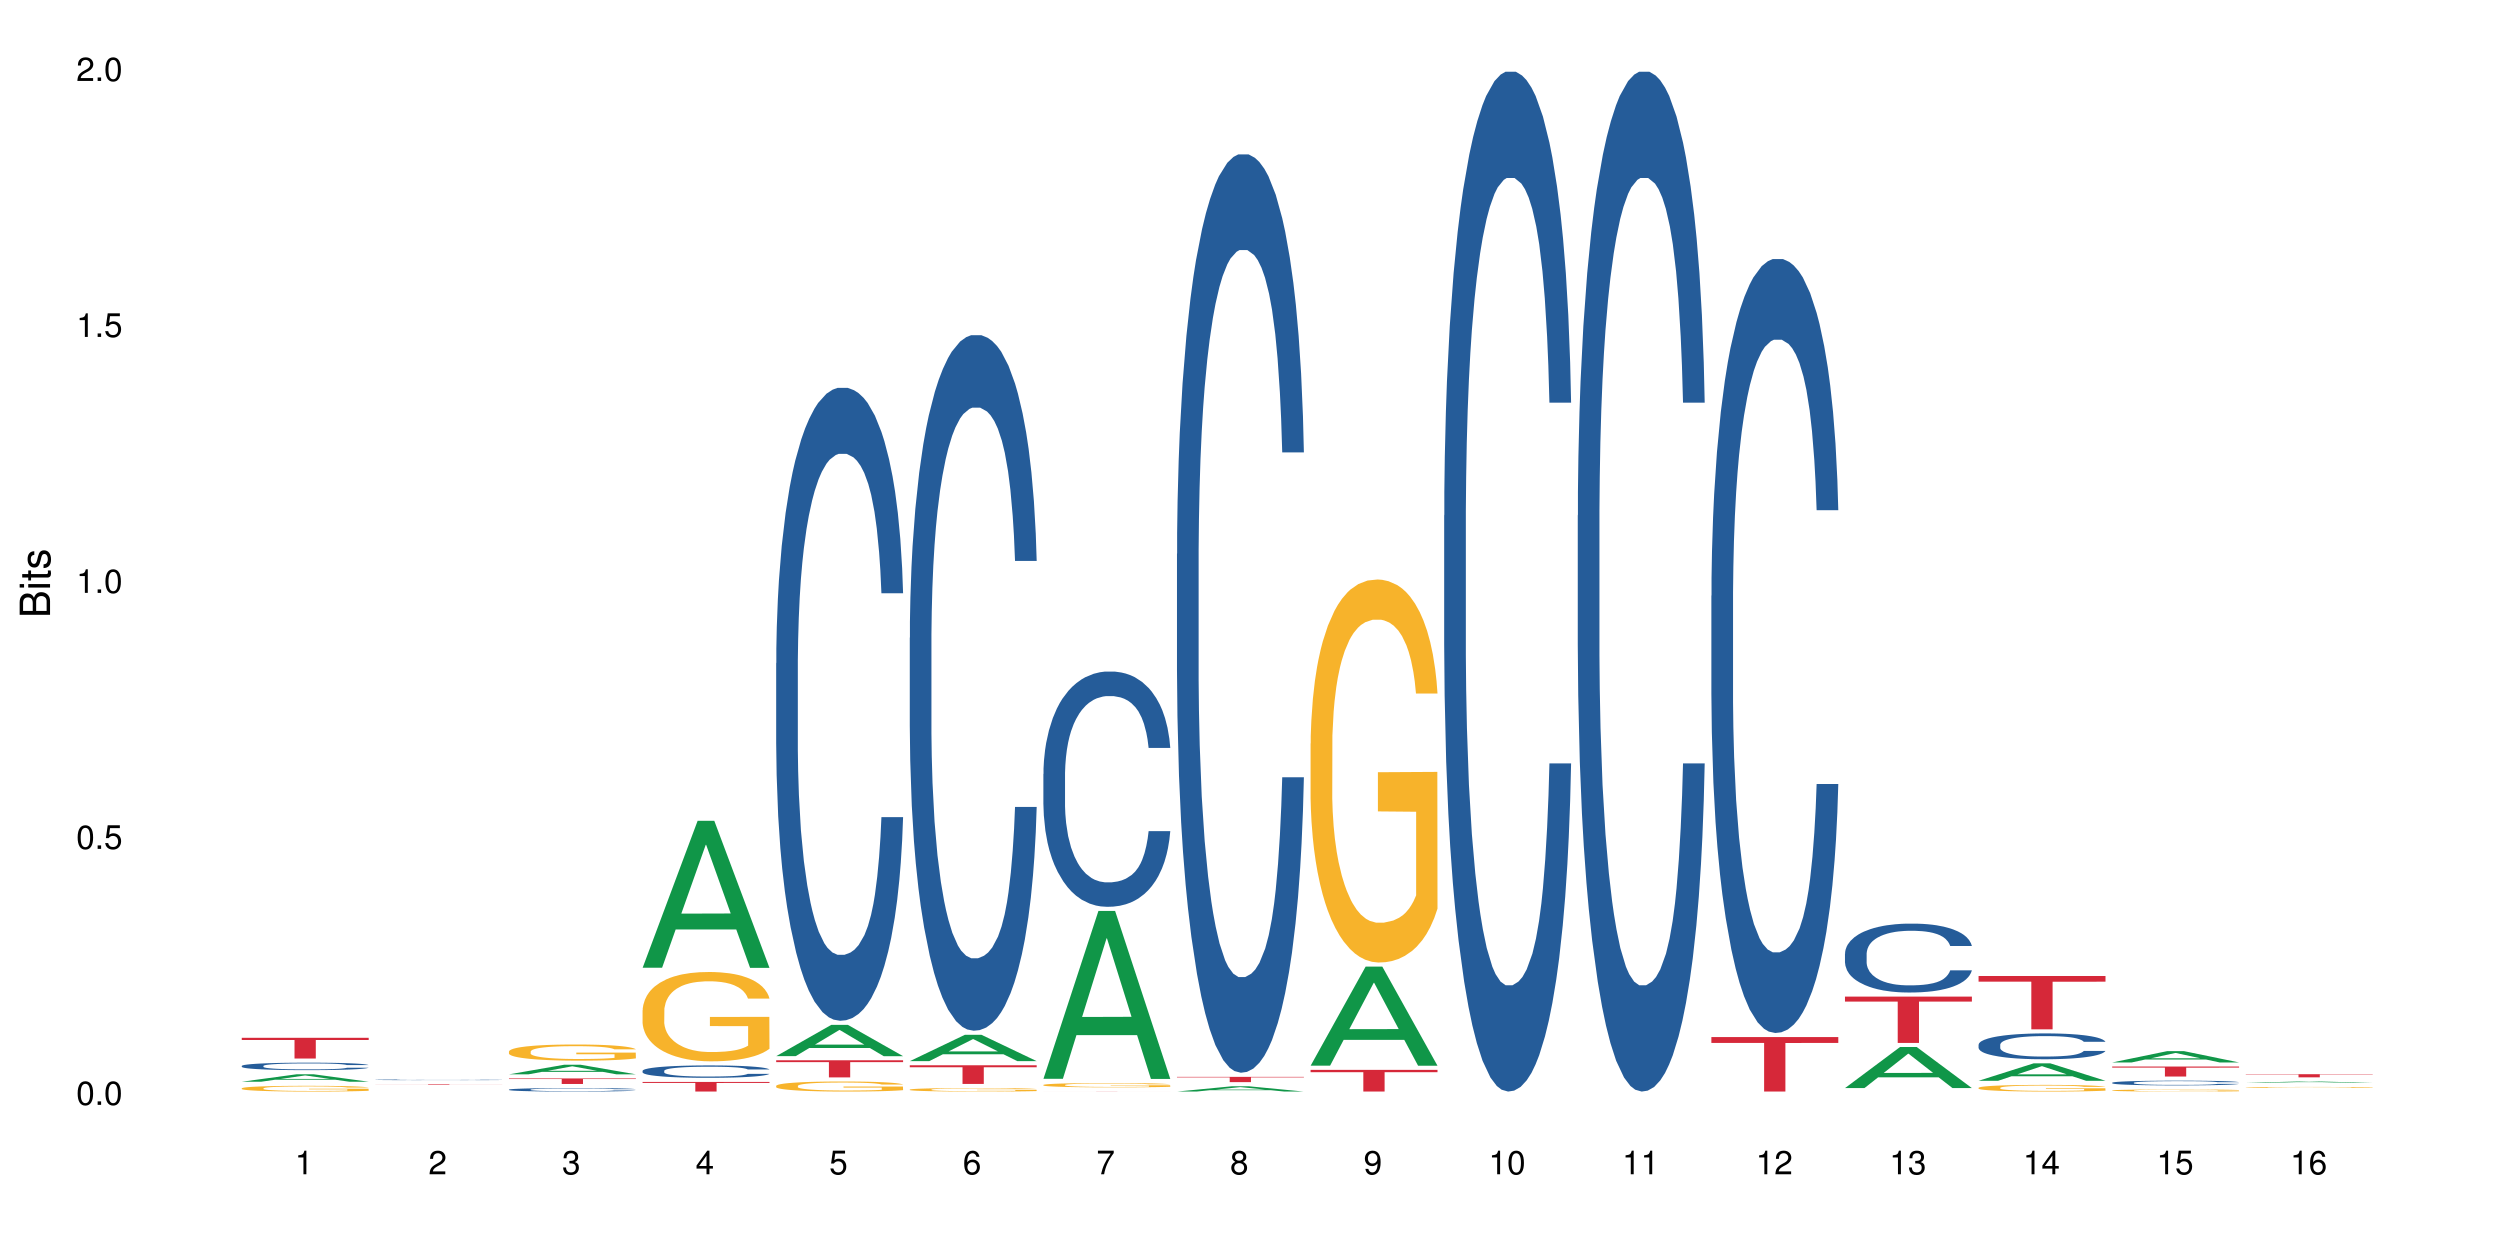 <?xml version="1.0" encoding="UTF-8"?>
<svg xmlns="http://www.w3.org/2000/svg" xmlns:xlink="http://www.w3.org/1999/xlink" width="720pt" height="360pt" viewBox="0 0 720 360" version="1.1">
<defs>
<g>
<symbol overflow="visible" id="glyph0-0">
<path style="stroke:none;" d=""/>
</symbol>
<symbol overflow="visible" id="glyph0-1">
<path style="stroke:none;" d="M 2.641 -6.797 C 2 -6.797 1.422 -6.531 1.078 -6.047 C 0.641 -5.453 0.406 -4.547 0.406 -3.297 C 0.406 -1 1.188 0.219 2.641 0.219 C 4.078 0.219 4.859 -1 4.859 -3.234 C 4.859 -4.562 4.656 -5.438 4.203 -6.047 C 3.844 -6.531 3.281 -6.797 2.641 -6.797 Z M 2.641 -6.047 C 3.547 -6.047 4 -5.125 4 -3.312 C 4 -1.375 3.562 -0.484 2.625 -0.484 C 1.734 -0.484 1.281 -1.422 1.281 -3.281 C 1.281 -5.141 1.734 -6.047 2.641 -6.047 Z M 2.641 -6.047 "/>
</symbol>
<symbol overflow="visible" id="glyph0-2">
<path style="stroke:none;" d="M 1.828 -1 L 0.828 -1 L 0.828 0 L 1.828 0 Z M 1.828 -1 "/>
</symbol>
<symbol overflow="visible" id="glyph0-3">
<path style="stroke:none;" d="M 4.562 -6.797 L 1.062 -6.797 L 0.547 -3.094 L 1.328 -3.094 C 1.719 -3.562 2.047 -3.734 2.578 -3.734 C 3.484 -3.734 4.062 -3.109 4.062 -2.094 C 4.062 -1.125 3.484 -0.531 2.578 -0.531 C 1.828 -0.531 1.375 -0.906 1.188 -1.672 L 0.328 -1.672 C 0.453 -1.109 0.547 -0.844 0.75 -0.594 C 1.125 -0.078 1.828 0.219 2.594 0.219 C 3.969 0.219 4.922 -0.781 4.922 -2.219 C 4.922 -3.562 4.031 -4.484 2.719 -4.484 C 2.25 -4.484 1.859 -4.359 1.469 -4.062 L 1.734 -5.969 L 4.562 -5.969 Z M 4.562 -6.797 "/>
</symbol>
<symbol overflow="visible" id="glyph0-4">
<path style="stroke:none;" d="M 2.484 -4.844 L 2.484 0 L 3.328 0 L 3.328 -6.797 L 2.766 -6.797 C 2.469 -5.75 2.281 -5.609 0.984 -5.453 L 0.984 -4.844 Z M 2.484 -4.844 "/>
</symbol>
<symbol overflow="visible" id="glyph0-5">
<path style="stroke:none;" d="M 4.859 -0.828 L 1.281 -0.828 C 1.359 -1.391 1.672 -1.75 2.5 -2.234 L 3.469 -2.75 C 4.406 -3.266 4.906 -3.969 4.906 -4.812 C 4.906 -5.375 4.672 -5.906 4.266 -6.266 C 3.859 -6.625 3.375 -6.797 2.719 -6.797 C 1.859 -6.797 1.219 -6.5 0.844 -5.922 C 0.609 -5.562 0.5 -5.125 0.484 -4.438 L 1.328 -4.438 C 1.359 -4.906 1.406 -5.188 1.531 -5.406 C 1.75 -5.812 2.188 -6.062 2.703 -6.062 C 3.469 -6.062 4.031 -5.516 4.031 -4.781 C 4.031 -4.25 3.719 -3.797 3.125 -3.438 L 2.234 -2.938 C 0.812 -2.141 0.406 -1.5 0.328 0 L 4.859 0 Z M 4.859 -0.828 "/>
</symbol>
<symbol overflow="visible" id="glyph0-6">
<path style="stroke:none;" d="M 2.125 -3.125 L 2.578 -3.125 C 3.516 -3.125 3.984 -2.703 3.984 -1.891 C 3.984 -1.031 3.469 -0.531 2.578 -0.531 C 1.656 -0.531 1.203 -0.984 1.156 -1.969 L 0.312 -1.969 C 0.344 -1.422 0.438 -1.078 0.609 -0.766 C 0.953 -0.109 1.625 0.219 2.547 0.219 C 3.953 0.219 4.859 -0.609 4.859 -1.906 C 4.859 -2.766 4.516 -3.25 3.703 -3.516 C 4.344 -3.766 4.656 -4.25 4.656 -4.938 C 4.656 -6.109 3.875 -6.797 2.578 -6.797 C 1.203 -6.797 0.484 -6.047 0.453 -4.609 L 1.297 -4.609 C 1.312 -5.016 1.344 -5.25 1.453 -5.453 C 1.641 -5.828 2.062 -6.062 2.594 -6.062 C 3.344 -6.062 3.797 -5.625 3.797 -4.906 C 3.797 -4.422 3.609 -4.141 3.25 -3.984 C 3.016 -3.891 2.719 -3.844 2.125 -3.844 Z M 2.125 -3.125 "/>
</symbol>
<symbol overflow="visible" id="glyph0-7">
<path style="stroke:none;" d="M 3.141 -1.625 L 3.141 0 L 3.984 0 L 3.984 -1.625 L 4.984 -1.625 L 4.984 -2.391 L 3.984 -2.391 L 3.984 -6.797 L 3.359 -6.797 L 0.266 -2.516 L 0.266 -1.625 Z M 3.141 -2.391 L 1 -2.391 L 3.141 -5.359 Z M 3.141 -2.391 "/>
</symbol>
<symbol overflow="visible" id="glyph0-8">
<path style="stroke:none;" d="M 4.781 -5.031 C 4.609 -6.141 3.891 -6.797 2.844 -6.797 C 2.094 -6.797 1.422 -6.438 1.031 -5.828 C 0.609 -5.172 0.406 -4.344 0.406 -3.094 C 0.406 -1.953 0.578 -1.234 0.984 -0.625 C 1.359 -0.078 1.953 0.219 2.703 0.219 C 3.984 0.219 4.922 -0.734 4.922 -2.078 C 4.922 -3.344 4.062 -4.234 2.844 -4.234 C 2.172 -4.234 1.641 -3.969 1.281 -3.469 C 1.281 -5.125 1.828 -6.047 2.797 -6.047 C 3.391 -6.047 3.797 -5.672 3.938 -5.031 Z M 2.734 -3.484 C 3.547 -3.484 4.062 -2.922 4.062 -2 C 4.062 -1.156 3.484 -0.531 2.703 -0.531 C 1.922 -0.531 1.328 -1.188 1.328 -2.047 C 1.328 -2.891 1.906 -3.484 2.734 -3.484 Z M 2.734 -3.484 "/>
</symbol>
<symbol overflow="visible" id="glyph0-9">
<path style="stroke:none;" d="M 4.984 -6.797 L 0.438 -6.797 L 0.438 -5.969 L 4.109 -5.969 C 2.5 -3.656 1.828 -2.234 1.328 0 L 2.219 0 C 2.594 -2.172 3.453 -4.047 4.984 -6.094 Z M 4.984 -6.797 "/>
</symbol>
<symbol overflow="visible" id="glyph0-10">
<path style="stroke:none;" d="M 3.75 -3.578 C 4.453 -4 4.688 -4.344 4.688 -4.984 C 4.688 -6.047 3.844 -6.797 2.641 -6.797 C 1.438 -6.797 0.594 -6.047 0.594 -4.984 C 0.594 -4.359 0.828 -4.016 1.516 -3.578 C 0.734 -3.203 0.359 -2.641 0.359 -1.891 C 0.359 -0.641 1.297 0.219 2.641 0.219 C 3.984 0.219 4.922 -0.641 4.922 -1.875 C 4.922 -2.641 4.531 -3.203 3.75 -3.578 Z M 2.641 -6.047 C 3.359 -6.047 3.812 -5.625 3.812 -4.969 C 3.812 -4.344 3.344 -3.922 2.641 -3.922 C 1.922 -3.922 1.453 -4.344 1.453 -4.984 C 1.453 -5.625 1.922 -6.047 2.641 -6.047 Z M 2.641 -3.203 C 3.484 -3.203 4.062 -2.672 4.062 -1.875 C 4.062 -1.062 3.484 -0.531 2.625 -0.531 C 1.797 -0.531 1.219 -1.078 1.219 -1.875 C 1.219 -2.672 1.797 -3.203 2.641 -3.203 Z M 2.641 -3.203 "/>
</symbol>
<symbol overflow="visible" id="glyph0-11">
<path style="stroke:none;" d="M 0.516 -1.547 C 0.672 -0.438 1.406 0.219 2.438 0.219 C 3.188 0.219 3.859 -0.141 4.266 -0.75 C 4.688 -1.406 4.891 -2.25 4.891 -3.484 C 4.891 -4.625 4.703 -5.359 4.312 -5.953 C 3.938 -6.5 3.344 -6.797 2.594 -6.797 C 1.297 -6.797 0.359 -5.844 0.359 -4.516 C 0.359 -3.25 1.234 -2.344 2.453 -2.344 C 3.094 -2.344 3.562 -2.578 4.016 -3.109 C 4 -1.453 3.469 -0.531 2.5 -0.531 C 1.906 -0.531 1.484 -0.906 1.359 -1.547 Z M 2.578 -6.062 C 3.375 -6.062 3.969 -5.406 3.969 -4.531 C 3.969 -3.688 3.375 -3.094 2.547 -3.094 C 1.734 -3.094 1.234 -3.672 1.234 -4.578 C 1.234 -5.438 1.797 -6.062 2.578 -6.062 Z M 2.578 -6.062 "/>
</symbol>
<symbol overflow="visible" id="glyph1-0">
<path style="stroke:none;" d=""/>
</symbol>
<symbol overflow="visible" id="glyph1-1">
<path style="stroke:none;" d="M 0 -0.953 L 0 -4.891 C 0 -5.719 -0.234 -6.344 -0.734 -6.797 C -1.188 -7.234 -1.812 -7.469 -2.5 -7.469 C -3.547 -7.469 -4.188 -7 -4.625 -5.875 C -4.984 -6.672 -5.641 -7.094 -6.531 -7.094 C -7.156 -7.094 -7.734 -6.859 -8.141 -6.391 C -8.562 -5.938 -8.75 -5.344 -8.75 -4.5 L -8.75 -0.953 Z M -4.984 -2.062 L -7.766 -2.062 L -7.766 -4.219 C -7.766 -4.844 -7.688 -5.203 -7.453 -5.5 C -7.219 -5.812 -6.859 -5.969 -6.375 -5.969 C -5.906 -5.969 -5.531 -5.812 -5.297 -5.5 C -5.062 -5.203 -4.984 -4.844 -4.984 -4.219 Z M -0.984 -2.062 L -4 -2.062 L -4 -4.781 C -4 -5.328 -3.859 -5.688 -3.578 -5.953 C -3.297 -6.219 -2.922 -6.359 -2.484 -6.359 C -2.062 -6.359 -1.688 -6.219 -1.406 -5.953 C -1.109 -5.688 -0.984 -5.328 -0.984 -4.781 Z M -0.984 -2.062 "/>
</symbol>
<symbol overflow="visible" id="glyph1-2">
<path style="stroke:none;" d="M -6.281 -1.797 L -6.281 -0.797 L 0 -0.797 L 0 -1.797 Z M -8.75 -1.797 L -8.75 -0.797 L -7.484 -0.797 L -7.484 -1.797 Z M -8.75 -1.797 "/>
</symbol>
<symbol overflow="visible" id="glyph1-3">
<path style="stroke:none;" d="M -6.281 -3.047 L -6.281 -2.016 L -8.016 -2.016 L -8.016 -1.016 L -6.281 -1.016 L -6.281 -0.172 L -5.469 -0.172 L -5.469 -1.016 L -0.719 -1.016 C -0.078 -1.016 0.281 -1.453 0.281 -2.234 C 0.281 -2.469 0.25 -2.719 0.188 -3.047 L -0.641 -3.047 C -0.609 -2.922 -0.594 -2.766 -0.594 -2.562 C -0.594 -2.141 -0.719 -2.016 -1.156 -2.016 L -5.469 -2.016 L -5.469 -3.047 Z M -6.281 -3.047 "/>
</symbol>
<symbol overflow="visible" id="glyph1-4">
<path style="stroke:none;" d="M -4.531 -5.25 C -5.766 -5.25 -6.469 -4.422 -6.469 -2.969 C -6.469 -1.516 -5.719 -0.562 -4.547 -0.562 C -3.562 -0.562 -3.094 -1.062 -2.734 -2.562 L -2.516 -3.484 C -2.344 -4.188 -2.094 -4.469 -1.625 -4.469 C -1.047 -4.469 -0.641 -3.875 -0.641 -3 C -0.641 -2.453 -0.797 -2 -1.062 -1.75 C -1.25 -1.594 -1.422 -1.531 -1.875 -1.469 L -1.875 -0.406 C -0.422 -0.453 0.281 -1.266 0.281 -2.922 C 0.281 -4.5 -0.5 -5.516 -1.719 -5.516 C -2.656 -5.516 -3.172 -4.984 -3.469 -3.734 L -3.703 -2.766 C -3.891 -1.953 -4.156 -1.609 -4.594 -1.609 C -5.172 -1.609 -5.547 -2.125 -5.547 -2.938 C -5.547 -3.75 -5.203 -4.172 -4.531 -4.203 Z M -4.531 -5.25 "/>
</symbol>
</g>
</defs>
<g id="surface48755">
<rect x="0" y="0" width="720" height="360" style="fill:rgb(100%,100%,100%);fill-opacity:1;stroke:none;"/>
<path style=" stroke:none;fill-rule:nonzero;fill:rgb(6.275%,58.824%,28.235%);fill-opacity:1;" d="M 69.629 311.535 L 69.668 311.531 L 85.484 309.383 L 90.289 309.383 L 106.184 311.535 L 100.598 311.535 L 96.613 310.973 L 79.156 310.973 L 75.254 311.535 L 69.629 311.535 L 80.836 310.742 L 95.012 310.738 L 87.945 309.734 L 87.867 309.73 L 87.789 309.738 L 80.797 310.738 L 80.836 310.742 Z M 69.629 311.535 "/>
<path style=" stroke:none;fill-rule:nonzero;fill:rgb(14.51%,36.078%,60%);fill-opacity:1;" d="M 69.629 306.984 L 69.676 306.984 L 69.676 306.934 L 69.809 306.859 L 70.121 306.766 L 70.434 306.699 L 71.234 306.586 L 72.348 306.473 L 73.508 306.387 L 74.355 306.336 L 75.113 306.297 L 76.852 306.223 L 77.965 306.184 L 79.168 306.152 L 80.641 306.117 L 81.711 306.098 L 84.117 306.066 L 85.898 306.055 L 87.281 306.047 L 90.27 306.047 L 92.051 306.055 L 93.344 306.066 L 94.77 306.082 L 95.973 306.098 L 98.07 306.141 L 99.941 306.195 L 100.789 306.227 L 102.125 306.289 L 103.152 306.348 L 103.863 306.398 L 104.668 306.473 L 105.379 306.562 L 105.914 306.66 L 106.184 306.746 L 99.941 306.746 L 99.629 306.668 L 99.273 306.605 L 98.605 306.527 L 97.938 306.469 L 97 306.41 L 96.152 306.375 L 94.992 306.336 L 93.969 306.312 L 92.898 306.297 L 91.875 306.285 L 89.91 306.27 L 87.637 306.27 L 86.793 306.273 L 85.055 306.293 L 84.117 306.305 L 82.781 306.332 L 81.844 306.359 L 80.73 306.398 L 79.973 306.43 L 79.035 306.48 L 78.367 306.527 L 77.609 306.594 L 77.164 306.641 L 76.762 306.695 L 76.406 306.762 L 76.137 306.832 L 75.961 306.902 L 75.871 306.977 L 75.871 307.281 L 75.961 307.352 L 76.184 307.434 L 76.762 307.555 L 77.609 307.656 L 78.59 307.742 L 79.527 307.801 L 80.059 307.828 L 80.773 307.859 L 81.887 307.898 L 83.492 307.938 L 84.43 307.953 L 85.855 307.969 L 87.328 307.977 L 89.289 307.977 L 91.027 307.969 L 92.184 307.961 L 93.391 307.945 L 95.039 307.91 L 96.062 307.879 L 96.953 307.84 L 97.625 307.805 L 98.07 307.773 L 98.738 307.711 L 99.273 307.645 L 99.676 307.574 L 99.941 307.508 L 106.184 307.508 L 105.914 307.586 L 105.516 307.664 L 105.113 307.723 L 104.488 307.789 L 103.773 307.852 L 102.75 307.922 L 101.902 307.965 L 100.789 308.016 L 99.762 308.051 L 98.648 308.086 L 97 308.125 L 95.93 308.145 L 94.77 308.164 L 93.391 308.18 L 91.648 308.191 L 89.777 308.199 L 88.039 308.203 L 86.168 308.199 L 84.785 308.191 L 82.957 308.172 L 80.684 308.137 L 79.035 308.098 L 77.742 308.062 L 76.629 308.023 L 75.379 307.969 L 73.773 307.883 L 72.793 307.816 L 72.125 307.762 L 71.367 307.684 L 70.832 307.613 L 70.207 307.504 L 69.762 307.363 L 69.629 307.258 Z M 69.629 306.984 "/>
<path style=" stroke:none;fill-rule:nonzero;fill:rgb(96.863%,70.196%,16.863%);fill-opacity:1;" d="M 69.629 313.426 L 69.676 313.422 L 69.676 313.395 L 69.852 313.324 L 70.297 313.23 L 70.879 313.152 L 71.5 313.094 L 71.902 313.062 L 72.57 313.016 L 73.152 312.984 L 74.621 312.914 L 76.496 312.852 L 77.52 312.824 L 78.68 312.801 L 80.328 312.77 L 81.086 312.758 L 83.402 312.734 L 86.035 312.719 L 88.93 312.715 L 90.27 312.719 L 92.098 312.723 L 94.594 312.738 L 96.02 312.754 L 97.133 312.77 L 98.293 312.789 L 99.719 312.82 L 101.055 312.855 L 102.125 312.895 L 103.195 312.938 L 104.086 312.988 L 104.844 313.039 L 105.516 313.102 L 105.914 313.156 L 106.184 313.207 L 99.984 313.207 L 99.629 313.156 L 99.227 313.113 L 98.559 313.066 L 97.891 313.027 L 97.223 313 L 95.973 312.961 L 94.906 312.938 L 93.566 312.914 L 92.273 312.902 L 90.805 312.895 L 89.91 312.891 L 87.551 312.891 L 85.41 312.898 L 84.16 312.914 L 83.27 312.926 L 82.023 312.945 L 81.266 312.965 L 80.816 312.977 L 79.48 313.023 L 78.59 313.066 L 78.098 313.094 L 77.477 313.141 L 77.027 313.18 L 76.539 313.242 L 76.27 313.289 L 75.914 313.391 L 75.871 313.66 L 76.004 313.719 L 76.27 313.781 L 76.629 313.836 L 77.164 313.895 L 77.699 313.938 L 78.633 313.996 L 79.438 314.035 L 80.059 314.062 L 81.266 314.102 L 81.754 314.117 L 82.914 314.141 L 84.117 314.164 L 85.59 314.184 L 86.703 314.191 L 88.484 314.199 L 90.758 314.199 L 93.434 314.188 L 95.129 314.176 L 96.285 314.164 L 97.043 314.156 L 97.98 314.137 L 98.648 314.121 L 99.273 314.105 L 100.031 314.082 L 100.031 313.719 L 89.02 313.719 L 89.02 313.547 L 106.137 313.547 L 106.184 314.137 L 105.246 314.18 L 104.086 314.219 L 102.973 314.25 L 101.812 314.273 L 100.164 314.301 L 98.828 314.32 L 96.777 314.344 L 94.906 314.355 L 92.941 314.363 L 91.203 314.371 L 89.152 314.371 L 87.328 314.367 L 85.363 314.359 L 83.805 314.348 L 82.379 314.332 L 80.953 314.312 L 79.168 314.281 L 78.012 314.254 L 76.805 314.223 L 75.602 314.184 L 74.531 314.145 L 73.82 314.113 L 73.105 314.074 L 72.348 314.031 L 71.637 313.98 L 71.102 313.934 L 70.609 313.879 L 70.254 313.828 L 69.898 313.762 L 69.719 313.707 L 69.629 313.66 Z M 69.629 313.426 "/>
<path style=" stroke:none;fill-rule:nonzero;fill:rgb(83.922%,15.686%,22.353%);fill-opacity:1;" d="M 69.629 298.879 L 106.184 298.879 L 106.184 299.52 L 90.949 299.523 L 90.949 304.867 L 84.82 304.867 L 84.82 299.531 L 84.73 299.52 L 69.629 299.52 Z M 69.629 298.879 "/>
<path style=" stroke:none;fill-rule:nonzero;fill:rgb(14.51%,36.078%,60%);fill-opacity:1;" d="M 108.105 310.98 L 108.152 310.98 L 108.152 310.977 L 108.285 310.969 L 108.598 310.957 L 108.91 310.953 L 109.711 310.941 L 110.824 310.93 L 111.984 310.922 L 112.832 310.918 L 113.59 310.914 L 115.328 310.906 L 116.441 310.902 L 117.645 310.898 L 119.117 310.898 L 120.188 310.895 L 122.594 310.891 L 131.82 310.891 L 133.246 310.895 L 134.453 310.895 L 136.547 310.898 L 138.418 310.906 L 139.266 310.906 L 140.602 310.914 L 141.629 310.918 L 142.34 310.922 L 143.145 310.93 L 143.855 310.938 L 144.391 310.949 L 144.66 310.957 L 138.418 310.957 L 138.105 310.949 L 137.75 310.945 L 136.414 310.93 L 135.477 310.926 L 134.629 310.922 L 133.469 310.918 L 132.445 310.914 L 130.352 310.914 L 128.391 310.91 L 125.27 310.91 L 123.531 310.914 L 122.594 310.914 L 121.258 310.918 L 120.32 310.918 L 119.207 310.922 L 118.449 310.926 L 117.512 310.93 L 116.844 310.938 L 116.086 310.941 L 115.641 310.945 L 115.238 310.953 L 114.883 310.957 L 114.613 310.965 L 114.438 310.973 L 114.348 310.977 L 114.348 311.008 L 114.438 311.016 L 114.66 311.023 L 115.238 311.035 L 116.086 311.043 L 117.066 311.051 L 118.004 311.059 L 118.539 311.059 L 119.25 311.062 L 120.363 311.066 L 121.969 311.07 L 122.906 311.07 L 124.332 311.074 L 129.504 311.074 L 130.664 311.07 L 131.867 311.07 L 133.516 311.066 L 134.539 311.062 L 135.434 311.062 L 136.102 311.059 L 136.547 311.055 L 137.215 311.047 L 137.75 311.043 L 138.152 311.035 L 138.418 311.027 L 144.66 311.027 L 144.391 311.035 L 143.992 311.043 L 143.59 311.051 L 142.965 311.055 L 142.254 311.062 L 141.227 311.066 L 140.379 311.074 L 139.266 311.078 L 138.242 311.082 L 137.125 311.082 L 135.477 311.086 L 134.406 311.09 L 133.246 311.09 L 131.867 311.094 L 121.434 311.094 L 119.16 311.09 L 117.512 311.086 L 116.219 311.082 L 115.105 311.078 L 113.855 311.074 L 112.254 311.066 L 111.27 311.059 L 110.602 311.055 L 109.844 311.047 L 109.309 311.039 L 108.688 311.027 L 108.238 311.016 L 108.105 311.004 Z M 108.105 310.98 "/>
<path style=" stroke:none;fill-rule:nonzero;fill:rgb(83.922%,15.686%,22.353%);fill-opacity:1;" d="M 108.105 312.273 L 144.66 312.273 L 144.66 312.293 L 129.426 312.293 L 129.426 312.434 L 123.297 312.434 L 123.297 312.293 L 108.105 312.293 Z M 108.105 312.273 "/>
<path style=" stroke:none;fill-rule:nonzero;fill:rgb(6.275%,58.824%,28.235%);fill-opacity:1;" d="M 146.582 309.406 L 146.621 309.406 L 162.438 306.652 L 167.242 306.652 L 183.137 309.41 L 177.551 309.41 L 173.57 308.691 L 156.113 308.691 L 152.207 309.406 L 146.582 309.406 L 157.793 308.391 L 171.969 308.391 L 164.898 307.102 L 164.82 307.098 L 164.742 307.105 L 157.754 308.391 L 157.793 308.391 Z M 146.582 309.406 "/>
<path style=" stroke:none;fill-rule:nonzero;fill:rgb(14.51%,36.078%,60%);fill-opacity:1;" d="M 146.582 313.801 L 146.629 313.801 L 146.629 313.777 L 146.762 313.742 L 147.074 313.699 L 147.387 313.668 L 148.188 313.613 L 149.301 313.562 L 150.461 313.52 L 151.309 313.496 L 152.066 313.477 L 153.805 313.445 L 154.918 313.426 L 156.121 313.41 L 157.594 313.395 L 158.664 313.387 L 161.07 313.371 L 162.855 313.363 L 167.223 313.363 L 169.004 313.367 L 170.297 313.371 L 171.727 313.379 L 172.93 313.387 L 175.023 313.406 L 176.895 313.434 L 177.742 313.445 L 179.078 313.477 L 180.105 313.504 L 180.82 313.527 L 181.621 313.562 L 182.336 313.602 L 182.867 313.648 L 183.137 313.688 L 176.895 313.688 L 176.582 313.652 L 176.227 313.625 L 175.559 313.586 L 174.891 313.559 L 173.953 313.531 L 173.105 313.516 L 171.949 313.496 L 170.922 313.484 L 169.852 313.477 L 168.828 313.473 L 166.867 313.469 L 163.746 313.469 L 162.008 313.477 L 161.07 313.484 L 159.734 313.496 L 158.797 313.508 L 157.684 313.527 L 156.926 313.543 L 155.988 313.566 L 155.32 313.586 L 154.562 313.617 L 154.117 313.641 L 153.715 313.668 L 153.359 313.695 L 153.09 313.73 L 152.914 313.762 L 152.824 313.797 L 152.824 313.938 L 152.914 313.973 L 153.137 314.012 L 153.715 314.066 L 154.562 314.117 L 155.543 314.156 L 156.48 314.184 L 157.016 314.195 L 157.727 314.211 L 158.844 314.23 L 160.445 314.246 L 161.383 314.254 L 162.809 314.262 L 164.281 314.266 L 166.242 314.266 L 167.98 314.262 L 169.141 314.258 L 170.344 314.25 L 171.992 314.234 L 173.016 314.219 L 173.91 314.203 L 174.578 314.184 L 175.023 314.168 L 175.691 314.141 L 176.227 314.109 L 176.629 314.078 L 176.895 314.047 L 183.137 314.047 L 182.867 314.082 L 182.469 314.117 L 182.066 314.145 L 181.441 314.18 L 180.73 314.207 L 179.703 314.238 L 178.855 314.262 L 177.742 314.281 L 176.719 314.301 L 175.602 314.316 L 173.953 314.336 L 172.883 314.344 L 171.727 314.352 L 170.344 314.359 L 168.605 314.367 L 166.73 314.371 L 164.992 314.371 L 163.121 314.367 L 161.738 314.363 L 159.91 314.355 L 157.637 314.34 L 155.988 314.324 L 154.695 314.305 L 153.582 314.285 L 152.332 314.262 L 150.73 314.223 L 149.75 314.191 L 149.078 314.164 L 148.32 314.129 L 147.785 314.098 L 147.164 314.043 L 146.719 313.98 L 146.582 313.93 Z M 146.582 313.801 "/>
<path style=" stroke:none;fill-rule:nonzero;fill:rgb(96.863%,70.196%,16.863%);fill-opacity:1;" d="M 146.582 302.809 L 146.629 302.805 L 146.629 302.719 L 146.805 302.527 L 147.25 302.266 L 147.832 302.047 L 148.457 301.879 L 148.855 301.789 L 149.523 301.66 L 150.105 301.566 L 151.574 301.375 L 153.449 301.199 L 154.473 301.121 L 155.633 301.051 L 157.281 300.969 L 158.039 300.938 L 160.359 300.871 L 162.988 300.828 L 165.887 300.816 L 167.223 300.82 L 169.051 300.836 L 171.547 300.883 L 172.973 300.926 L 174.086 300.969 L 175.246 301.023 L 176.672 301.109 L 178.012 301.211 L 179.078 301.312 L 180.148 301.441 L 181.043 301.578 L 181.801 301.727 L 182.469 301.902 L 182.867 302.051 L 183.137 302.203 L 176.941 302.203 L 176.582 302.051 L 176.184 301.938 L 175.516 301.797 L 174.844 301.695 L 174.176 301.613 L 172.93 301.504 L 171.859 301.438 L 170.52 301.375 L 169.227 301.34 L 167.758 301.312 L 166.867 301.305 L 164.504 301.305 L 162.363 301.332 L 161.117 301.367 L 160.223 301.402 L 158.977 301.465 L 158.219 301.516 L 157.773 301.551 L 156.434 301.684 L 155.543 301.801 L 155.055 301.883 L 154.43 302.012 L 153.984 302.125 L 153.492 302.293 L 153.227 302.422 L 152.867 302.711 L 152.824 303.477 L 152.957 303.637 L 153.227 303.812 L 153.582 303.965 L 154.117 304.129 L 154.652 304.25 L 155.586 304.418 L 156.391 304.527 L 157.016 304.598 L 158.219 304.715 L 158.707 304.754 L 159.867 304.828 L 161.07 304.887 L 162.543 304.941 L 163.656 304.965 L 165.438 304.988 L 167.711 304.988 L 170.387 304.961 L 172.082 304.926 L 173.242 304.895 L 174 304.863 L 174.934 304.816 L 175.602 304.773 L 176.227 304.727 L 176.984 304.656 L 176.984 303.637 L 165.973 303.633 L 165.973 303.156 L 183.094 303.152 L 183.137 304.816 L 182.199 304.93 L 181.043 305.043 L 179.926 305.125 L 178.77 305.199 L 177.117 305.281 L 175.781 305.332 L 173.73 305.391 L 171.859 305.43 L 169.898 305.453 L 168.16 305.469 L 166.109 305.473 L 164.281 305.461 L 162.32 305.438 L 160.758 305.402 L 159.332 305.359 L 157.906 305.305 L 156.121 305.215 L 154.965 305.145 L 153.762 305.055 L 152.555 304.949 L 151.488 304.832 L 150.773 304.742 L 150.059 304.641 L 149.301 304.516 L 148.59 304.371 L 148.055 304.238 L 147.562 304.09 L 147.207 303.949 L 146.852 303.758 L 146.672 303.605 L 146.582 303.473 Z M 146.582 302.809 "/>
<path style=" stroke:none;fill-rule:nonzero;fill:rgb(83.922%,15.686%,22.353%);fill-opacity:1;" d="M 146.582 310.59 L 183.137 310.59 L 183.137 310.762 L 167.902 310.762 L 167.902 312.184 L 161.773 312.184 L 161.773 310.762 L 146.582 310.762 Z M 146.582 310.59 "/>
<path style=" stroke:none;fill-rule:nonzero;fill:rgb(6.275%,58.824%,28.235%);fill-opacity:1;" d="M 185.059 278.711 L 185.098 278.672 L 200.914 236.398 L 205.719 236.398 L 221.613 278.754 L 216.027 278.754 L 212.047 267.695 L 194.59 267.695 L 190.684 278.711 L 185.059 278.711 L 196.27 263.125 L 210.445 263.082 L 203.375 243.32 L 203.297 243.277 L 203.219 243.398 L 196.23 263.082 L 196.27 263.125 Z M 185.059 278.711 "/>
<path style=" stroke:none;fill-rule:nonzero;fill:rgb(14.51%,36.078%,60%);fill-opacity:1;" d="M 185.059 308.398 L 185.105 308.395 L 185.105 308.316 L 185.238 308.191 L 185.551 308.035 L 185.863 307.926 L 186.664 307.734 L 187.781 307.547 L 188.938 307.406 L 189.785 307.32 L 190.543 307.254 L 192.281 307.133 L 193.395 307.07 L 194.602 307.016 L 196.07 306.961 L 197.141 306.93 L 199.547 306.875 L 201.332 306.852 L 202.711 306.844 L 205.699 306.844 L 207.484 306.855 L 208.773 306.871 L 210.203 306.898 L 211.406 306.93 L 213.5 307 L 215.371 307.09 L 216.219 307.145 L 217.559 307.246 L 218.582 307.344 L 219.297 307.426 L 220.098 307.547 L 220.812 307.695 L 221.348 307.863 L 221.613 308 L 215.371 308 L 215.062 307.871 L 214.703 307.77 L 214.035 307.637 L 213.367 307.543 L 212.43 307.445 L 211.582 307.387 L 210.426 307.324 L 209.398 307.285 L 208.328 307.254 L 207.305 307.234 L 205.344 307.215 L 203.07 307.215 L 202.223 307.223 L 200.484 307.25 L 199.547 307.27 L 198.211 307.316 L 197.273 307.359 L 196.16 307.426 L 195.402 307.48 L 194.465 307.566 L 193.797 307.641 L 193.039 307.746 L 192.594 307.828 L 192.191 307.922 L 191.836 308.027 L 191.57 308.141 L 191.391 308.262 L 191.301 308.379 L 191.301 308.887 L 191.391 309.004 L 191.613 309.141 L 192.191 309.34 L 193.039 309.512 L 194.02 309.648 L 194.957 309.746 L 195.492 309.793 L 196.203 309.844 L 197.32 309.91 L 198.922 309.977 L 199.859 310.004 L 201.285 310.027 L 202.758 310.043 L 204.719 310.043 L 206.457 310.027 L 207.617 310.012 L 208.82 309.984 L 210.469 309.93 L 211.496 309.879 L 212.387 309.816 L 213.055 309.754 L 213.5 309.703 L 214.168 309.602 L 214.703 309.488 L 215.105 309.375 L 215.371 309.266 L 221.613 309.266 L 221.348 309.395 L 220.945 309.523 L 220.543 309.617 L 219.918 309.73 L 219.207 309.832 L 218.18 309.945 L 217.336 310.023 L 216.219 310.102 L 215.195 310.164 L 214.078 310.219 L 212.43 310.285 L 211.359 310.32 L 210.203 310.348 L 208.82 310.375 L 207.082 310.398 L 205.211 310.41 L 203.469 310.414 L 201.598 310.406 L 200.215 310.395 L 198.391 310.363 L 196.117 310.305 L 194.465 310.242 L 193.172 310.18 L 192.059 310.117 L 190.812 310.027 L 189.207 309.883 L 188.227 309.773 L 187.555 309.684 L 186.797 309.555 L 186.266 309.441 L 185.641 309.258 L 185.195 309.027 L 185.059 308.848 Z M 185.059 308.398 "/>
<path style=" stroke:none;fill-rule:nonzero;fill:rgb(96.863%,70.196%,16.863%);fill-opacity:1;" d="M 185.059 290.953 L 185.105 290.93 L 185.105 290.461 L 185.281 289.402 L 185.73 287.945 L 186.309 286.746 L 186.934 285.809 L 187.332 285.312 L 188.004 284.609 L 188.582 284.09 L 190.055 283.035 L 191.926 282.047 L 192.949 281.625 L 194.109 281.227 L 195.758 280.777 L 196.516 280.613 L 198.836 280.238 L 201.465 280.004 L 204.363 279.934 L 205.699 279.957 L 207.527 280.051 L 210.023 280.309 L 211.449 280.543 L 212.562 280.777 L 213.723 281.082 L 215.148 281.555 L 216.488 282.117 L 217.559 282.68 L 218.625 283.387 L 219.52 284.137 L 220.277 284.961 L 220.945 285.949 L 221.348 286.77 L 221.613 287.594 L 215.418 287.594 L 215.062 286.77 L 214.66 286.137 L 213.992 285.359 L 213.32 284.797 L 212.652 284.352 L 211.406 283.738 L 210.336 283.363 L 209 283.035 L 207.707 282.824 L 206.234 282.68 L 205.344 282.633 L 202.98 282.633 L 200.84 282.801 L 199.594 282.988 L 198.699 283.176 L 197.453 283.527 L 196.695 283.809 L 196.25 283.996 L 194.91 284.727 L 194.02 285.383 L 193.531 285.832 L 192.906 286.535 L 192.461 287.172 L 191.969 288.109 L 191.703 288.816 L 191.344 290.414 L 191.301 294.645 L 191.434 295.535 L 191.703 296.5 L 192.059 297.344 L 192.594 298.238 L 193.129 298.918 L 194.066 299.836 L 194.867 300.445 L 195.492 300.848 L 196.695 301.48 L 197.184 301.691 L 198.344 302.117 L 199.547 302.445 L 201.02 302.727 L 202.133 302.867 L 203.918 302.984 L 206.191 302.984 L 208.863 302.844 L 210.559 302.656 L 211.719 302.469 L 212.477 302.305 L 213.41 302.047 L 214.078 301.809 L 214.703 301.551 L 215.461 301.152 L 215.461 295.535 L 204.453 295.512 L 204.453 292.879 L 221.57 292.855 L 221.613 302.047 L 220.676 302.68 L 219.52 303.289 L 218.402 303.762 L 217.246 304.16 L 215.594 304.605 L 214.258 304.887 L 212.207 305.219 L 210.336 305.43 L 208.375 305.57 L 206.637 305.641 L 204.586 305.664 L 202.758 305.617 L 200.797 305.477 L 199.234 305.289 L 197.809 305.055 L 196.383 304.746 L 194.602 304.254 L 193.441 303.855 L 192.238 303.359 L 191.035 302.773 L 189.965 302.141 L 189.25 301.645 L 188.539 301.082 L 187.781 300.375 L 187.066 299.578 L 186.531 298.848 L 186.039 298.027 L 185.684 297.25 L 185.328 296.195 L 185.148 295.348 L 185.059 294.621 Z M 185.059 290.953 "/>
<path style=" stroke:none;fill-rule:nonzero;fill:rgb(83.922%,15.686%,22.353%);fill-opacity:1;" d="M 185.059 311.594 L 221.613 311.594 L 221.613 311.891 L 206.379 311.895 L 206.379 314.371 L 200.25 314.371 L 200.25 311.895 L 200.16 311.891 L 185.059 311.891 Z M 185.059 311.594 "/>
<path style=" stroke:none;fill-rule:nonzero;fill:rgb(6.275%,58.824%,28.235%);fill-opacity:1;" d="M 223.539 304.172 L 223.578 304.16 L 239.391 295.168 L 244.195 295.168 L 260.09 304.18 L 254.504 304.18 L 250.523 301.828 L 233.066 301.828 L 229.16 304.172 L 223.539 304.172 L 234.746 300.852 L 248.922 300.844 L 241.852 296.641 L 241.773 296.629 L 241.695 296.656 L 234.707 300.844 L 234.746 300.852 Z M 223.539 304.172 "/>
<path style=" stroke:none;fill-rule:nonzero;fill:rgb(14.51%,36.078%,60%);fill-opacity:1;" d="M 223.539 191.023 L 223.582 190.855 L 223.582 186.855 L 223.715 180.527 L 224.027 172.527 L 224.34 167.031 L 225.141 157.199 L 226.258 147.703 L 227.414 140.371 L 228.262 136.039 L 229.02 132.707 L 230.758 126.543 L 231.875 123.379 L 233.078 120.547 L 234.547 117.715 L 235.617 116.047 L 238.023 113.383 L 239.809 112.215 L 241.191 111.715 L 244.176 111.715 L 245.961 112.383 L 247.254 113.215 L 248.68 114.547 L 249.883 116.047 L 251.977 119.715 L 253.848 124.379 L 254.695 127.043 L 256.035 132.207 L 257.059 137.207 L 257.773 141.539 L 258.574 147.703 L 259.289 155.199 L 259.824 163.699 L 260.09 170.863 L 253.848 170.863 L 253.539 164.199 L 253.18 159.031 L 252.512 152.203 L 251.844 147.371 L 250.906 142.539 L 250.059 139.371 L 248.902 136.207 L 247.875 134.207 L 246.805 132.707 L 245.781 131.707 L 243.82 130.711 L 241.547 130.711 L 240.699 131.043 L 238.961 132.375 L 238.023 133.543 L 236.688 135.875 L 235.75 138.039 L 234.637 141.371 L 233.879 144.203 L 232.941 148.535 L 232.273 152.367 L 231.516 157.867 L 231.07 162.031 L 230.668 166.695 L 230.312 172.195 L 230.047 178.027 L 229.867 184.191 L 229.777 190.188 L 229.777 216.016 L 229.867 222.012 L 230.09 229.008 L 230.668 239.172 L 231.516 248.004 L 232.496 255 L 233.434 260 L 233.969 262.332 L 234.68 264.996 L 235.797 268.328 L 237.402 271.66 L 238.336 272.996 L 239.762 274.328 L 241.234 274.992 L 243.195 274.992 L 244.934 274.328 L 246.094 273.496 L 247.297 272.16 L 248.945 269.328 L 249.973 266.664 L 250.863 263.496 L 251.531 260.332 L 251.977 257.668 L 252.645 252.5 L 253.18 246.836 L 253.582 241.004 L 253.848 235.34 L 260.09 235.34 L 259.824 242.004 L 259.422 248.504 L 259.02 253.336 L 258.395 259.164 L 257.684 264.332 L 256.656 270.16 L 255.812 273.992 L 254.695 278.16 L 253.672 281.324 L 252.559 284.156 L 250.906 287.488 L 249.836 289.156 L 248.68 290.656 L 247.297 291.988 L 245.559 293.152 L 243.688 293.82 L 241.949 293.988 L 240.074 293.652 L 238.695 292.988 L 236.867 291.488 L 234.594 288.488 L 232.941 285.324 L 231.648 282.156 L 230.535 278.824 L 229.289 274.328 L 227.684 266.996 L 226.703 261.332 L 226.035 256.668 L 225.277 250.168 L 224.742 244.336 L 224.117 235.008 L 223.672 223.18 L 223.539 214.016 Z M 223.539 191.023 "/>
<path style=" stroke:none;fill-rule:nonzero;fill:rgb(96.863%,70.196%,16.863%);fill-opacity:1;" d="M 223.539 312.715 L 223.582 312.711 L 223.582 312.66 L 223.762 312.539 L 224.207 312.375 L 224.785 312.242 L 225.41 312.137 L 225.812 312.078 L 226.48 312 L 227.059 311.941 L 228.531 311.824 L 230.402 311.711 L 231.426 311.664 L 232.586 311.617 L 234.234 311.57 L 234.992 311.551 L 237.312 311.508 L 239.941 311.48 L 242.84 311.473 L 244.176 311.477 L 246.004 311.488 L 248.5 311.516 L 249.926 311.543 L 251.043 311.57 L 252.199 311.602 L 253.625 311.656 L 254.965 311.719 L 256.035 311.781 L 257.105 311.863 L 257.996 311.945 L 258.754 312.039 L 259.422 312.152 L 259.824 312.242 L 260.09 312.336 L 253.895 312.336 L 253.539 312.242 L 253.137 312.172 L 252.469 312.086 L 251.801 312.02 L 251.129 311.973 L 249.883 311.902 L 248.812 311.859 L 247.477 311.824 L 246.184 311.801 L 244.711 311.781 L 243.82 311.777 L 241.457 311.777 L 239.316 311.797 L 238.07 311.816 L 237.18 311.84 L 235.93 311.879 L 235.172 311.91 L 234.727 311.93 L 233.391 312.012 L 232.496 312.086 L 232.008 312.137 L 231.383 312.219 L 230.938 312.289 L 230.445 312.395 L 230.18 312.473 L 229.824 312.652 L 229.777 313.129 L 229.91 313.23 L 230.18 313.34 L 230.535 313.434 L 231.07 313.535 L 231.605 313.609 L 232.543 313.715 L 233.344 313.785 L 233.969 313.828 L 235.172 313.898 L 235.664 313.922 L 236.82 313.973 L 238.023 314.008 L 239.496 314.039 L 240.609 314.055 L 242.395 314.07 L 244.668 314.07 L 247.34 314.055 L 249.035 314.031 L 250.195 314.012 L 250.953 313.992 L 251.887 313.965 L 252.559 313.938 L 253.18 313.906 L 253.938 313.863 L 253.938 313.23 L 242.93 313.227 L 242.93 312.93 L 260.047 312.93 L 260.09 313.965 L 259.152 314.035 L 257.996 314.102 L 256.879 314.156 L 255.723 314.203 L 254.074 314.25 L 252.734 314.285 L 250.684 314.32 L 248.812 314.344 L 246.852 314.359 L 245.113 314.367 L 243.062 314.371 L 241.234 314.367 L 239.273 314.348 L 237.711 314.328 L 236.285 314.301 L 234.859 314.266 L 233.078 314.211 L 231.918 314.168 L 230.715 314.113 L 229.512 314.047 L 228.441 313.973 L 227.727 313.918 L 227.016 313.855 L 226.258 313.773 L 225.543 313.684 L 225.008 313.602 L 224.52 313.512 L 224.16 313.422 L 223.805 313.305 L 223.625 313.211 L 223.539 313.129 Z M 223.539 312.715 "/>
<path style=" stroke:none;fill-rule:nonzero;fill:rgb(83.922%,15.686%,22.353%);fill-opacity:1;" d="M 223.539 305.359 L 260.09 305.359 L 260.09 305.887 L 244.855 305.891 L 244.855 310.293 L 238.727 310.293 L 238.727 305.895 L 238.637 305.887 L 223.539 305.887 Z M 223.539 305.359 "/>
<path style=" stroke:none;fill-rule:nonzero;fill:rgb(6.275%,58.824%,28.235%);fill-opacity:1;" d="M 262.016 305.602 L 262.055 305.598 L 277.871 298.031 L 282.672 298.031 L 298.566 305.609 L 292.984 305.609 L 289 303.633 L 271.543 303.633 L 267.637 305.602 L 262.016 305.602 L 273.223 302.812 L 287.398 302.805 L 280.328 299.27 L 280.25 299.262 L 280.172 299.281 L 273.184 302.805 L 273.223 302.812 Z M 262.016 305.602 "/>
<path style=" stroke:none;fill-rule:nonzero;fill:rgb(14.51%,36.078%,60%);fill-opacity:1;" d="M 262.016 183.695 L 262.059 183.512 L 262.059 179.117 L 262.191 172.16 L 262.504 163.371 L 262.816 157.332 L 263.617 146.527 L 264.734 136.09 L 265.891 128.035 L 266.738 123.273 L 267.496 119.613 L 269.234 112.836 L 270.352 109.359 L 271.555 106.246 L 273.023 103.133 L 274.094 101.301 L 276.5 98.371 L 278.285 97.09 L 279.668 96.543 L 282.652 96.543 L 284.438 97.273 L 285.73 98.191 L 287.156 99.656 L 288.359 101.301 L 290.453 105.332 L 292.328 110.457 L 293.172 113.387 L 294.512 119.062 L 295.535 124.555 L 296.25 129.316 L 297.051 136.09 L 297.766 144.332 L 298.301 153.668 L 298.566 161.543 L 292.328 161.543 L 292.016 154.219 L 291.656 148.543 L 290.988 141.035 L 290.32 135.727 L 289.383 130.414 L 288.539 126.938 L 287.379 123.457 L 286.352 121.262 L 285.285 119.613 L 284.258 118.512 L 282.297 117.414 L 280.023 117.414 L 279.176 117.781 L 277.438 119.246 L 276.5 120.527 L 275.164 123.09 L 274.227 125.473 L 273.113 129.133 L 272.355 132.246 L 271.422 137.008 L 270.75 141.219 L 269.992 147.262 L 269.547 151.836 L 269.148 156.965 L 268.789 163.008 L 268.523 169.414 L 268.344 176.188 L 268.254 182.781 L 268.254 211.16 L 268.344 217.754 L 268.566 225.441 L 269.148 236.609 L 269.992 246.316 L 270.973 254.004 L 271.91 259.5 L 272.445 262.062 L 273.16 264.992 L 274.273 268.652 L 275.879 272.316 L 276.812 273.781 L 278.238 275.246 L 279.711 275.977 L 281.672 275.977 L 283.41 275.246 L 284.57 274.328 L 285.773 272.863 L 287.422 269.75 L 288.449 266.82 L 289.34 263.344 L 290.008 259.863 L 290.453 256.934 L 291.121 251.258 L 291.656 245.035 L 292.059 238.625 L 292.328 232.398 L 298.566 232.398 L 298.301 239.723 L 297.898 246.863 L 297.496 252.176 L 296.875 258.582 L 296.16 264.258 L 295.137 270.668 L 294.289 274.879 L 293.172 279.457 L 292.148 282.934 L 291.035 286.047 L 289.383 289.711 L 288.316 291.539 L 287.156 293.188 L 285.773 294.652 L 284.035 295.934 L 282.164 296.668 L 280.426 296.852 L 278.551 296.484 L 277.172 295.75 L 275.344 294.105 L 273.07 290.809 L 271.422 287.328 L 270.129 283.852 L 269.012 280.188 L 267.766 275.246 L 266.16 267.188 L 265.18 260.965 L 264.512 255.836 L 263.754 248.695 L 263.219 242.285 L 262.594 232.035 L 262.148 219.035 L 262.016 208.965 Z M 262.016 183.695 "/>
<path style=" stroke:none;fill-rule:nonzero;fill:rgb(96.863%,70.196%,16.863%);fill-opacity:1;" d="M 262.016 313.793 L 262.059 313.793 L 262.059 313.773 L 262.238 313.73 L 262.684 313.676 L 263.262 313.629 L 263.887 313.59 L 264.289 313.57 L 264.957 313.543 L 265.535 313.523 L 267.008 313.48 L 268.879 313.441 L 269.906 313.426 L 271.062 313.41 L 272.711 313.395 L 273.469 313.387 L 275.789 313.371 L 278.418 313.363 L 281.316 313.359 L 282.652 313.359 L 284.48 313.363 L 286.977 313.375 L 288.402 313.383 L 289.52 313.395 L 290.676 313.406 L 292.105 313.422 L 293.441 313.445 L 294.512 313.469 L 295.582 313.496 L 296.473 313.523 L 297.23 313.559 L 297.898 313.598 L 298.301 313.629 L 298.566 313.66 L 292.371 313.66 L 292.016 313.629 L 291.613 313.605 L 290.945 313.574 L 290.277 313.551 L 289.605 313.535 L 288.359 313.508 L 287.289 313.496 L 285.953 313.48 L 284.66 313.473 L 283.188 313.469 L 282.297 313.465 L 279.934 313.465 L 277.793 313.473 L 276.547 313.48 L 275.656 313.488 L 274.406 313.5 L 273.648 313.512 L 273.203 313.52 L 271.867 313.547 L 270.973 313.574 L 270.484 313.59 L 269.859 313.621 L 269.414 313.645 L 268.922 313.68 L 268.656 313.707 L 268.301 313.773 L 268.254 313.938 L 268.391 313.973 L 268.656 314.012 L 269.012 314.043 L 269.547 314.078 L 270.082 314.105 L 271.02 314.141 L 271.82 314.164 L 272.445 314.18 L 273.648 314.207 L 274.141 314.215 L 275.297 314.23 L 276.5 314.246 L 277.973 314.254 L 279.086 314.262 L 280.871 314.266 L 283.145 314.266 L 285.816 314.262 L 287.512 314.254 L 288.672 314.246 L 289.43 314.238 L 290.363 314.23 L 291.035 314.219 L 291.656 314.211 L 292.414 314.195 L 292.414 313.973 L 281.406 313.973 L 281.406 313.867 L 298.523 313.867 L 298.566 314.23 L 297.633 314.254 L 296.473 314.277 L 295.359 314.297 L 294.199 314.312 L 292.551 314.328 L 291.211 314.34 L 289.16 314.352 L 287.289 314.363 L 285.328 314.367 L 283.59 314.371 L 281.539 314.371 L 279.711 314.367 L 277.75 314.363 L 276.191 314.355 L 274.762 314.348 L 273.336 314.336 L 271.555 314.316 L 270.395 314.301 L 269.191 314.281 L 267.988 314.258 L 266.918 314.23 L 266.203 314.211 L 265.492 314.191 L 264.734 314.164 L 264.02 314.133 L 263.484 314.102 L 262.996 314.07 L 262.637 314.039 L 262.281 314 L 262.102 313.965 L 262.016 313.938 Z M 262.016 313.793 "/>
<path style=" stroke:none;fill-rule:nonzero;fill:rgb(83.922%,15.686%,22.353%);fill-opacity:1;" d="M 262.016 306.789 L 298.566 306.789 L 298.566 307.367 L 283.332 307.371 L 283.332 312.18 L 277.203 312.18 L 277.203 307.379 L 277.113 307.367 L 262.016 307.367 Z M 262.016 306.789 "/>
<path style=" stroke:none;fill-rule:nonzero;fill:rgb(6.275%,58.824%,28.235%);fill-opacity:1;" d="M 300.492 310.699 L 300.531 310.652 L 316.348 262.348 L 321.148 262.348 L 337.043 310.742 L 331.461 310.742 L 327.477 298.109 L 310.02 298.109 L 306.113 310.699 L 300.492 310.699 L 311.699 292.887 L 325.875 292.84 L 318.809 270.254 L 318.73 270.211 L 318.652 270.348 L 311.66 292.84 L 311.699 292.887 Z M 300.492 310.699 "/>
<path style=" stroke:none;fill-rule:nonzero;fill:rgb(14.51%,36.078%,60%);fill-opacity:1;" d="M 300.492 222.902 L 300.535 222.84 L 300.535 221.355 L 300.668 219 L 300.98 216.027 L 301.293 213.984 L 302.098 210.332 L 303.211 206.801 L 304.371 204.078 L 305.215 202.469 L 305.973 201.23 L 307.711 198.938 L 308.828 197.762 L 310.031 196.711 L 311.5 195.656 L 312.57 195.039 L 314.98 194.047 L 316.762 193.613 L 318.145 193.426 L 321.129 193.426 L 322.914 193.676 L 324.207 193.984 L 325.633 194.48 L 326.836 195.039 L 328.93 196.398 L 330.805 198.133 L 331.652 199.125 L 332.988 201.043 L 334.012 202.902 L 334.727 204.512 L 335.527 206.801 L 336.242 209.59 L 336.777 212.746 L 337.043 215.41 L 330.805 215.41 L 330.492 212.934 L 330.137 211.012 L 329.465 208.473 L 328.797 206.68 L 327.863 204.883 L 327.016 203.707 L 325.855 202.531 L 324.832 201.785 L 323.762 201.23 L 322.734 200.859 L 320.773 200.488 L 318.5 200.488 L 317.652 200.609 L 315.914 201.105 L 314.98 201.539 L 313.641 202.406 L 312.707 203.211 L 311.59 204.449 L 310.832 205.504 L 309.898 207.113 L 309.227 208.535 L 308.469 210.578 L 308.023 212.129 L 307.625 213.859 L 307.266 215.906 L 307 218.07 L 306.82 220.363 L 306.73 222.594 L 306.73 232.191 L 306.82 234.418 L 307.043 237.02 L 307.625 240.797 L 308.469 244.078 L 309.449 246.68 L 310.387 248.535 L 310.922 249.402 L 311.637 250.395 L 312.75 251.633 L 314.355 252.871 L 315.289 253.367 L 316.719 253.863 L 318.188 254.109 L 320.148 254.109 L 321.887 253.863 L 323.047 253.551 L 324.25 253.059 L 325.898 252.004 L 326.926 251.016 L 327.816 249.836 L 328.484 248.66 L 328.93 247.672 L 329.602 245.75 L 330.137 243.645 L 330.535 241.477 L 330.805 239.371 L 337.043 239.371 L 336.777 241.848 L 336.375 244.266 L 335.973 246.059 L 335.352 248.227 L 334.637 250.148 L 333.613 252.312 L 332.766 253.738 L 331.652 255.285 L 330.625 256.461 L 329.512 257.516 L 327.863 258.754 L 326.793 259.371 L 325.633 259.93 L 324.25 260.426 L 322.512 260.859 L 320.641 261.105 L 318.902 261.168 L 317.027 261.043 L 315.648 260.797 L 313.82 260.238 L 311.547 259.125 L 309.898 257.949 L 308.605 256.773 L 307.488 255.535 L 306.242 253.863 L 304.637 251.137 L 303.656 249.031 L 302.988 247.297 L 302.23 244.883 L 301.695 242.715 L 301.07 239.25 L 300.625 234.852 L 300.492 231.445 Z M 300.492 222.902 "/>
<path style=" stroke:none;fill-rule:nonzero;fill:rgb(96.863%,70.196%,16.863%);fill-opacity:1;" d="M 300.492 312.453 L 300.535 312.453 L 300.535 312.43 L 300.715 312.379 L 301.16 312.309 L 301.738 312.25 L 302.363 312.207 L 302.766 312.184 L 303.434 312.148 L 304.012 312.121 L 305.484 312.07 L 307.355 312.023 L 308.383 312.004 L 309.539 311.984 L 311.191 311.965 L 311.949 311.957 L 314.266 311.938 L 316.895 311.926 L 319.793 311.922 L 321.129 311.926 L 322.957 311.93 L 325.453 311.941 L 326.879 311.953 L 327.996 311.965 L 329.152 311.977 L 330.582 312 L 331.918 312.027 L 332.988 312.055 L 334.059 312.09 L 334.949 312.125 L 335.707 312.164 L 336.375 312.211 L 336.777 312.254 L 337.043 312.293 L 330.848 312.293 L 330.492 312.254 L 330.09 312.223 L 329.422 312.184 L 328.754 312.156 L 328.086 312.137 L 326.836 312.105 L 325.766 312.09 L 324.43 312.07 L 323.137 312.062 L 321.664 312.055 L 318.41 312.055 L 316.27 312.062 L 315.023 312.07 L 314.133 312.078 L 312.883 312.098 L 312.125 312.109 L 311.68 312.117 L 310.344 312.152 L 309.449 312.184 L 308.961 312.207 L 308.336 312.242 L 307.891 312.27 L 307.402 312.316 L 307.133 312.352 L 306.777 312.426 L 306.73 312.633 L 306.867 312.676 L 307.133 312.719 L 307.488 312.762 L 308.023 312.805 L 308.559 312.836 L 309.496 312.883 L 310.297 312.91 L 310.922 312.93 L 312.125 312.961 L 312.617 312.969 L 313.773 312.992 L 314.98 313.008 L 316.449 313.02 L 317.562 313.027 L 319.348 313.031 L 321.621 313.031 L 324.297 313.027 L 325.988 313.016 L 327.148 313.008 L 327.906 313 L 328.844 312.988 L 329.512 312.977 L 330.137 312.965 L 330.895 312.945 L 330.895 312.676 L 319.883 312.672 L 319.883 312.547 L 337 312.547 L 337.043 312.988 L 336.109 313.02 L 334.949 313.047 L 333.836 313.07 L 332.676 313.09 L 331.027 313.109 L 329.688 313.125 L 327.637 313.141 L 325.766 313.148 L 323.805 313.156 L 322.066 313.16 L 318.188 313.16 L 316.227 313.152 L 314.668 313.145 L 313.238 313.133 L 311.812 313.117 L 310.031 313.094 L 308.871 313.074 L 307.668 313.051 L 306.465 313.023 L 305.395 312.992 L 304.68 312.969 L 303.969 312.941 L 303.211 312.906 L 302.496 312.867 L 301.961 312.832 L 301.473 312.793 L 301.117 312.758 L 300.758 312.707 L 300.582 312.664 L 300.492 312.629 Z M 300.492 312.453 "/>
<path style=" stroke:none;fill-rule:nonzero;fill:rgb(83.922%,15.686%,22.353%);fill-opacity:1;" d="M 300.492 314.34 L 337.043 314.34 L 337.043 314.344 L 321.809 314.344 L 321.809 314.371 L 315.68 314.371 L 315.68 314.344 L 300.492 314.344 Z M 300.492 314.34 "/>
<path style=" stroke:none;fill-rule:nonzero;fill:rgb(6.275%,58.824%,28.235%);fill-opacity:1;" d="M 338.969 314.371 L 339.008 314.367 L 354.824 312.84 L 359.625 312.84 L 375.52 314.371 L 369.938 314.371 L 365.953 313.973 L 348.496 313.973 L 344.59 314.371 L 338.969 314.371 L 350.176 313.805 L 364.352 313.805 L 357.285 313.09 L 357.207 313.09 L 357.129 313.094 L 350.137 313.805 L 350.176 313.805 Z M 338.969 314.371 "/>
<path style=" stroke:none;fill-rule:nonzero;fill:rgb(14.51%,36.078%,60%);fill-opacity:1;" d="M 338.969 159.543 L 339.012 159.301 L 339.012 153.5 L 339.145 144.312 L 339.457 132.707 L 339.77 124.73 L 340.574 110.465 L 341.688 96.688 L 342.848 86.047 L 343.691 79.762 L 344.449 74.93 L 346.191 65.984 L 347.305 61.391 L 348.508 57.281 L 349.98 53.168 L 351.047 50.754 L 353.457 46.883 L 355.238 45.191 L 356.621 44.465 L 359.605 44.465 L 361.391 45.434 L 362.684 46.641 L 364.109 48.578 L 365.312 50.754 L 367.41 56.07 L 369.281 62.84 L 370.129 66.707 L 371.465 74.203 L 372.488 81.457 L 373.203 87.742 L 374.004 96.688 L 374.719 107.566 L 375.254 119.895 L 375.52 130.289 L 369.281 130.289 L 368.969 120.621 L 368.613 113.125 L 367.941 103.215 L 367.273 96.203 L 366.34 89.191 L 365.492 84.598 L 364.332 80.004 L 363.309 77.105 L 362.238 74.93 L 361.211 73.477 L 359.25 72.027 L 356.977 72.027 L 356.129 72.512 L 354.391 74.445 L 353.457 76.137 L 352.117 79.52 L 351.184 82.664 L 350.066 87.5 L 349.309 91.609 L 348.375 97.895 L 347.707 103.457 L 346.949 111.434 L 346.5 117.477 L 346.102 124.246 L 345.742 132.223 L 345.477 140.688 L 345.297 149.629 L 345.207 158.336 L 345.207 195.805 L 345.297 204.512 L 345.52 214.664 L 346.102 229.41 L 346.949 242.223 L 347.93 252.379 L 348.863 259.629 L 349.398 263.016 L 350.113 266.883 L 351.227 271.719 L 352.832 276.555 L 353.77 278.488 L 355.195 280.422 L 356.664 281.387 L 358.625 281.387 L 360.363 280.422 L 361.523 279.211 L 362.727 277.277 L 364.379 273.168 L 365.402 269.301 L 366.293 264.707 L 366.961 260.113 L 367.41 256.246 L 368.078 248.75 L 368.613 240.531 L 369.012 232.07 L 369.281 223.852 L 375.52 223.852 L 375.254 233.52 L 374.852 242.949 L 374.453 249.961 L 373.828 258.422 L 373.113 265.918 L 372.09 274.379 L 371.242 279.938 L 370.129 285.98 L 369.102 290.574 L 367.988 294.684 L 366.34 299.52 L 365.27 301.938 L 364.109 304.113 L 362.727 306.047 L 360.988 307.738 L 359.117 308.707 L 357.379 308.949 L 355.508 308.465 L 354.125 307.5 L 352.297 305.324 L 350.023 300.973 L 348.375 296.379 L 347.082 291.785 L 345.965 286.949 L 344.719 280.422 L 343.113 269.785 L 342.133 261.566 L 341.465 254.797 L 340.707 245.367 L 340.172 236.906 L 339.547 223.367 L 339.102 206.203 L 338.969 192.906 Z M 338.969 159.543 "/>
<path style=" stroke:none;fill-rule:nonzero;fill:rgb(83.922%,15.686%,22.353%);fill-opacity:1;" d="M 338.969 310.129 L 375.52 310.129 L 375.52 310.293 L 360.285 310.293 L 360.285 311.66 L 354.156 311.66 L 354.156 310.297 L 354.07 310.293 L 338.969 310.293 Z M 338.969 310.129 "/>
<path style=" stroke:none;fill-rule:nonzero;fill:rgb(6.275%,58.824%,28.235%);fill-opacity:1;" d="M 377.445 306.91 L 377.484 306.883 L 393.301 278.387 L 398.105 278.387 L 414 306.938 L 408.414 306.938 L 404.43 299.484 L 386.973 299.484 L 383.07 306.91 L 377.445 306.91 L 388.652 296.402 L 402.828 296.375 L 395.762 283.051 L 395.684 283.023 L 395.605 283.105 L 388.613 296.375 L 388.652 296.402 Z M 377.445 306.91 "/>
<path style=" stroke:none;fill-rule:nonzero;fill:rgb(96.863%,70.196%,16.863%);fill-opacity:1;" d="M 377.445 214.141 L 377.488 214.039 L 377.488 212.023 L 377.668 207.492 L 378.113 201.246 L 378.691 196.105 L 379.316 192.078 L 379.719 189.961 L 380.387 186.941 L 380.965 184.723 L 382.438 180.191 L 384.309 175.957 L 385.336 174.145 L 386.496 172.434 L 388.145 170.52 L 388.902 169.812 L 391.219 168.203 L 393.848 167.195 L 396.746 166.891 L 398.086 166.992 L 399.91 167.395 L 402.41 168.504 L 403.836 169.512 L 404.949 170.52 L 406.109 171.828 L 407.535 173.844 L 408.871 176.262 L 409.941 178.68 L 411.012 181.699 L 411.902 184.926 L 412.66 188.449 L 413.328 192.684 L 413.73 196.207 L 414 199.734 L 407.801 199.734 L 407.445 196.207 L 407.043 193.488 L 406.375 190.164 L 405.707 187.746 L 405.039 185.832 L 403.789 183.211 L 402.719 181.602 L 401.383 180.191 L 400.09 179.281 L 398.621 178.68 L 397.727 178.477 L 395.363 178.477 L 393.227 179.184 L 391.977 179.988 L 391.086 180.793 L 389.836 182.305 L 389.078 183.516 L 388.633 184.32 L 387.297 187.445 L 386.406 190.266 L 385.914 192.18 L 385.289 195.199 L 384.844 197.922 L 384.355 201.949 L 384.086 204.973 L 383.73 211.824 L 383.688 229.957 L 383.82 233.785 L 384.086 237.914 L 384.445 241.543 L 384.98 245.371 L 385.512 248.293 L 386.449 252.223 L 387.254 254.84 L 387.875 256.555 L 389.078 259.273 L 389.57 260.18 L 390.73 261.992 L 391.934 263.402 L 393.402 264.613 L 394.52 265.219 L 396.301 265.723 L 398.574 265.723 L 401.25 265.117 L 402.941 264.312 L 404.102 263.504 L 404.859 262.801 L 405.797 261.691 L 406.465 260.684 L 407.09 259.574 L 407.848 257.863 L 407.848 233.785 L 396.836 233.684 L 396.836 222.402 L 413.953 222.301 L 414 261.691 L 413.062 264.41 L 411.902 267.031 L 410.789 269.047 L 409.629 270.758 L 407.98 272.672 L 406.645 273.883 L 404.594 275.293 L 402.719 276.199 L 400.758 276.805 L 399.02 277.105 L 396.969 277.207 L 395.141 277.004 L 393.18 276.398 L 391.621 275.594 L 390.195 274.586 L 388.77 273.277 L 386.984 271.16 L 385.824 269.449 L 384.621 267.332 L 383.418 264.816 L 382.348 262.094 L 381.637 259.98 L 380.922 257.562 L 380.164 254.539 L 379.449 251.113 L 378.918 247.992 L 378.426 244.465 L 378.07 241.141 L 377.711 236.605 L 377.535 232.98 L 377.445 229.855 Z M 377.445 214.141 "/>
<path style=" stroke:none;fill-rule:nonzero;fill:rgb(83.922%,15.686%,22.353%);fill-opacity:1;" d="M 377.445 308.117 L 414 308.117 L 414 308.785 L 398.766 308.793 L 398.766 314.371 L 392.637 314.371 L 392.637 308.797 L 392.547 308.785 L 377.445 308.785 Z M 377.445 308.117 "/>
<path style=" stroke:none;fill-rule:nonzero;fill:rgb(14.51%,36.078%,60%);fill-opacity:1;" d="M 415.922 148.457 L 415.965 148.188 L 415.965 141.742 L 416.102 131.543 L 416.414 118.656 L 416.723 109.797 L 417.527 93.957 L 418.641 78.652 L 419.801 66.84 L 420.648 59.859 L 421.406 54.492 L 423.145 44.559 L 424.258 39.457 L 425.461 34.891 L 426.934 30.328 L 428.004 27.645 L 430.41 23.348 L 432.191 21.469 L 433.574 20.664 L 436.562 20.664 L 438.344 21.738 L 439.637 23.078 L 441.062 25.227 L 442.266 27.645 L 444.363 33.551 L 446.234 41.066 L 447.082 45.363 L 448.418 53.684 L 449.445 61.738 L 450.156 68.719 L 450.961 78.652 L 451.672 90.734 L 452.207 104.426 L 452.477 115.969 L 446.234 115.969 L 445.922 105.23 L 445.566 96.91 L 444.898 85.902 L 444.227 78.117 L 443.293 70.332 L 442.445 65.23 L 441.285 60.129 L 440.262 56.906 L 439.191 54.492 L 438.164 52.879 L 436.203 51.27 L 433.93 51.27 L 433.086 51.805 L 431.348 53.953 L 430.41 55.832 L 429.074 59.59 L 428.137 63.082 L 427.023 68.449 L 426.266 73.016 L 425.328 79.996 L 424.66 86.172 L 423.902 95.031 L 423.457 101.742 L 423.055 109.258 L 422.699 118.117 L 422.43 127.516 L 422.254 137.449 L 422.164 147.113 L 422.164 188.727 L 422.254 198.391 L 422.477 209.668 L 423.055 226.043 L 423.902 240.273 L 424.883 251.547 L 425.816 259.602 L 426.352 263.359 L 427.066 267.656 L 428.18 273.027 L 429.785 278.395 L 430.723 280.543 L 432.148 282.691 L 433.621 283.766 L 435.582 283.766 L 437.32 282.691 L 438.477 281.348 L 439.68 279.199 L 441.332 274.637 L 442.355 270.34 L 443.246 265.242 L 443.918 260.141 L 444.363 255.844 L 445.031 247.52 L 445.566 238.395 L 445.969 228.996 L 446.234 219.867 L 452.477 219.867 L 452.207 230.609 L 451.805 241.078 L 451.406 248.863 L 450.781 258.262 L 450.066 266.582 L 449.043 275.98 L 448.195 282.152 L 447.082 288.867 L 446.055 293.969 L 444.941 298.531 L 443.293 303.898 L 442.223 306.586 L 441.062 309 L 439.68 311.148 L 437.941 313.027 L 436.07 314.102 L 434.332 314.371 L 432.461 313.832 L 431.078 312.762 L 429.25 310.344 L 426.977 305.512 L 425.328 300.41 L 424.035 295.309 L 422.922 289.941 L 421.672 282.691 L 420.066 270.879 L 419.086 261.75 L 418.418 254.234 L 417.66 243.762 L 417.125 234.367 L 416.5 219.332 L 416.055 200.27 L 415.922 185.504 Z M 415.922 148.457 "/>
<path style=" stroke:none;fill-rule:nonzero;fill:rgb(14.51%,36.078%,60%);fill-opacity:1;" d="M 454.398 148.457 L 454.445 148.188 L 454.445 141.742 L 454.578 131.543 L 454.891 118.656 L 455.203 109.797 L 456.004 93.957 L 457.117 78.652 L 458.277 66.84 L 459.125 59.859 L 459.883 54.492 L 461.621 44.559 L 462.734 39.457 L 463.938 34.891 L 465.41 30.328 L 466.48 27.645 L 468.887 23.348 L 470.668 21.469 L 472.051 20.664 L 475.039 20.664 L 476.82 21.738 L 478.113 23.078 L 479.539 25.227 L 480.742 27.645 L 482.84 33.551 L 484.711 41.066 L 485.559 45.363 L 486.895 53.684 L 487.922 61.738 L 488.633 68.719 L 489.438 78.652 L 490.148 90.734 L 490.684 104.426 L 490.953 115.969 L 484.711 115.969 L 484.398 105.23 L 484.043 96.91 L 483.375 85.902 L 482.707 78.117 L 481.77 70.332 L 480.922 65.23 L 479.762 60.129 L 478.738 56.906 L 477.668 54.492 L 476.645 52.879 L 474.68 51.27 L 472.406 51.27 L 471.562 51.805 L 469.824 53.953 L 468.887 55.832 L 467.551 59.59 L 466.613 63.082 L 465.5 68.449 L 464.742 73.016 L 463.805 79.996 L 463.137 86.172 L 462.379 95.031 L 461.934 101.742 L 461.531 109.258 L 461.176 118.117 L 460.906 127.516 L 460.73 137.449 L 460.641 147.113 L 460.641 188.727 L 460.73 198.391 L 460.953 209.668 L 461.531 226.043 L 462.379 240.273 L 463.359 251.547 L 464.297 259.602 L 464.828 263.359 L 465.543 267.656 L 466.656 273.027 L 468.262 278.395 L 469.199 280.543 L 470.625 282.691 L 472.098 283.766 L 474.059 283.766 L 475.797 282.691 L 476.953 281.348 L 478.16 279.199 L 479.809 274.637 L 480.832 270.34 L 481.727 265.242 L 482.395 260.141 L 482.84 255.844 L 483.508 247.52 L 484.043 238.395 L 484.445 228.996 L 484.711 219.867 L 490.953 219.867 L 490.684 230.609 L 490.285 241.078 L 489.883 248.863 L 489.258 258.262 L 488.547 266.582 L 487.52 275.98 L 486.672 282.152 L 485.559 288.867 L 484.531 293.969 L 483.418 298.531 L 481.77 303.898 L 480.699 306.586 L 479.539 309 L 478.16 311.148 L 476.422 313.027 L 474.547 314.102 L 472.809 314.371 L 470.938 313.832 L 469.555 312.762 L 467.727 310.344 L 465.453 305.512 L 463.805 300.41 L 462.512 295.309 L 461.398 289.941 L 460.148 282.691 L 458.543 270.879 L 457.562 261.75 L 456.895 254.234 L 456.137 243.762 L 455.602 234.367 L 454.98 219.332 L 454.531 200.27 L 454.398 185.504 Z M 454.398 148.457 "/>
<path style=" stroke:none;fill-rule:nonzero;fill:rgb(14.51%,36.078%,60%);fill-opacity:1;" d="M 492.875 171.594 L 492.922 171.391 L 492.922 166.5 L 493.055 158.762 L 493.367 148.98 L 493.68 142.258 L 494.48 130.238 L 495.594 118.625 L 496.754 109.66 L 497.602 104.363 L 498.359 100.285 L 500.098 92.75 L 501.211 88.879 L 502.414 85.414 L 503.887 81.949 L 504.957 79.914 L 507.363 76.652 L 509.148 75.227 L 510.527 74.617 L 513.516 74.617 L 515.297 75.43 L 516.59 76.449 L 518.016 78.078 L 519.223 79.914 L 521.316 84.395 L 523.188 90.102 L 524.035 93.359 L 525.371 99.676 L 526.398 105.789 L 527.109 111.086 L 527.914 118.625 L 528.625 127.793 L 529.16 138.184 L 529.43 146.941 L 523.188 146.941 L 522.875 138.793 L 522.52 132.477 L 521.852 124.125 L 521.184 118.215 L 520.246 112.309 L 519.398 108.438 L 518.242 104.566 L 517.215 102.121 L 516.145 100.285 L 515.121 99.066 L 513.16 97.844 L 510.887 97.844 L 510.039 98.25 L 508.301 99.879 L 507.363 101.305 L 506.027 104.156 L 505.09 106.809 L 503.977 110.883 L 503.219 114.344 L 502.281 119.641 L 501.613 124.328 L 500.855 131.051 L 500.41 136.145 L 500.008 141.848 L 499.652 148.574 L 499.383 155.703 L 499.207 163.242 L 499.117 170.578 L 499.117 202.156 L 499.207 209.492 L 499.43 218.047 L 500.008 230.477 L 500.855 241.273 L 501.836 249.832 L 502.773 255.941 L 503.309 258.797 L 504.02 262.055 L 505.133 266.129 L 506.738 270.203 L 507.676 271.836 L 509.102 273.465 L 510.574 274.277 L 512.535 274.277 L 514.273 273.465 L 515.434 272.445 L 516.637 270.816 L 518.285 267.352 L 519.309 264.094 L 520.203 260.223 L 520.871 256.352 L 521.316 253.09 L 521.984 246.773 L 522.52 239.848 L 522.922 232.715 L 523.188 225.789 L 529.43 225.789 L 529.16 233.938 L 528.762 241.887 L 528.359 247.793 L 527.734 254.926 L 527.023 261.238 L 525.996 268.371 L 525.148 273.059 L 524.035 278.148 L 523.012 282.02 L 521.895 285.484 L 520.246 289.559 L 519.176 291.598 L 518.016 293.43 L 516.637 295.059 L 514.898 296.488 L 513.023 297.301 L 511.285 297.504 L 509.414 297.098 L 508.031 296.281 L 506.203 294.449 L 503.93 290.781 L 502.281 286.91 L 500.988 283.039 L 499.875 278.965 L 498.625 273.465 L 497.023 264.5 L 496.039 257.574 L 495.371 251.867 L 494.613 243.922 L 494.078 236.793 L 493.457 225.383 L 493.008 210.918 L 492.875 199.711 Z M 492.875 171.594 "/>
<path style=" stroke:none;fill-rule:nonzero;fill:rgb(83.922%,15.686%,22.353%);fill-opacity:1;" d="M 492.875 298.684 L 529.43 298.684 L 529.43 300.363 L 514.195 300.379 L 514.195 314.371 L 508.066 314.371 L 508.066 300.395 L 507.977 300.363 L 492.875 300.363 Z M 492.875 298.684 "/>
<path style=" stroke:none;fill-rule:nonzero;fill:rgb(6.275%,58.824%,28.235%);fill-opacity:1;" d="M 531.352 313.359 L 531.391 313.348 L 547.207 301.539 L 552.012 301.539 L 567.906 313.371 L 562.32 313.371 L 558.34 310.281 L 540.883 310.281 L 536.977 313.359 L 531.352 313.359 L 542.562 309.004 L 556.738 308.992 L 549.668 303.473 L 549.59 303.461 L 549.512 303.492 L 542.523 308.992 L 542.562 309.004 Z M 531.352 313.359 "/>
<path style=" stroke:none;fill-rule:nonzero;fill:rgb(14.51%,36.078%,60%);fill-opacity:1;" d="M 531.352 274.641 L 531.398 274.621 L 531.398 274.188 L 531.531 273.5 L 531.844 272.629 L 532.156 272.031 L 532.957 270.961 L 534.07 269.926 L 535.23 269.129 L 536.078 268.656 L 536.836 268.293 L 538.574 267.625 L 539.688 267.277 L 540.891 266.969 L 542.363 266.66 L 543.434 266.48 L 545.84 266.191 L 547.625 266.062 L 549.004 266.008 L 551.992 266.008 L 553.773 266.082 L 555.066 266.172 L 556.496 266.316 L 557.699 266.48 L 559.793 266.879 L 561.664 267.387 L 562.512 267.676 L 563.852 268.238 L 564.875 268.785 L 565.59 269.254 L 566.391 269.926 L 567.105 270.742 L 567.637 271.668 L 567.906 272.445 L 561.664 272.445 L 561.352 271.723 L 560.996 271.16 L 560.328 270.414 L 559.66 269.891 L 558.723 269.363 L 557.875 269.02 L 556.719 268.676 L 555.691 268.457 L 554.621 268.293 L 553.598 268.184 L 551.637 268.078 L 549.363 268.078 L 548.516 268.113 L 546.777 268.258 L 545.84 268.383 L 544.504 268.637 L 543.566 268.875 L 542.453 269.238 L 541.695 269.547 L 540.758 270.016 L 540.09 270.434 L 539.332 271.031 L 538.887 271.484 L 538.484 271.992 L 538.129 272.59 L 537.859 273.227 L 537.684 273.898 L 537.594 274.551 L 537.594 277.359 L 537.684 278.012 L 537.906 278.773 L 538.484 279.883 L 539.332 280.844 L 540.312 281.605 L 541.25 282.148 L 541.785 282.402 L 542.496 282.691 L 543.613 283.055 L 545.215 283.418 L 546.152 283.562 L 547.578 283.707 L 549.051 283.781 L 551.012 283.781 L 552.75 283.707 L 553.91 283.617 L 555.113 283.473 L 556.762 283.164 L 557.789 282.875 L 558.68 282.527 L 559.348 282.184 L 559.793 281.895 L 560.461 281.332 L 560.996 280.715 L 561.398 280.082 L 561.664 279.465 L 567.906 279.465 L 567.637 280.191 L 567.238 280.898 L 566.836 281.422 L 566.211 282.059 L 565.5 282.621 L 564.473 283.254 L 563.625 283.672 L 562.512 284.125 L 561.488 284.469 L 560.371 284.777 L 558.723 285.141 L 557.652 285.32 L 556.496 285.484 L 555.113 285.629 L 553.375 285.758 L 551.5 285.828 L 549.762 285.848 L 547.891 285.812 L 546.508 285.738 L 544.68 285.574 L 542.406 285.25 L 540.758 284.902 L 539.465 284.559 L 538.352 284.195 L 537.102 283.707 L 535.5 282.91 L 534.52 282.293 L 533.848 281.785 L 533.09 281.078 L 532.555 280.445 L 531.934 279.43 L 531.488 278.141 L 531.352 277.145 Z M 531.352 274.641 "/>
<path style=" stroke:none;fill-rule:nonzero;fill:rgb(83.922%,15.686%,22.353%);fill-opacity:1;" d="M 531.352 287.027 L 567.906 287.027 L 567.906 288.453 L 552.672 288.465 L 552.672 300.359 L 546.543 300.359 L 546.543 288.48 L 546.453 288.453 L 531.352 288.453 Z M 531.352 287.027 "/>
<path style=" stroke:none;fill-rule:nonzero;fill:rgb(6.275%,58.824%,28.235%);fill-opacity:1;" d="M 569.828 311.266 L 569.867 311.258 L 585.684 306.242 L 590.488 306.242 L 606.383 311.27 L 600.797 311.27 L 596.816 309.957 L 579.359 309.957 L 575.453 311.266 L 569.828 311.266 L 581.039 309.414 L 595.215 309.41 L 588.145 307.066 L 588.066 307.059 L 587.988 307.074 L 581 309.41 L 581.039 309.414 Z M 569.828 311.266 "/>
<path style=" stroke:none;fill-rule:nonzero;fill:rgb(14.51%,36.078%,60%);fill-opacity:1;" d="M 569.828 300.863 L 569.875 300.855 L 569.875 300.691 L 570.008 300.434 L 570.32 300.109 L 570.633 299.883 L 571.434 299.484 L 572.551 299.094 L 573.707 298.797 L 574.555 298.621 L 575.312 298.484 L 577.051 298.23 L 578.164 298.102 L 579.371 297.988 L 580.84 297.871 L 581.91 297.805 L 584.316 297.695 L 586.102 297.648 L 587.484 297.625 L 590.469 297.625 L 592.254 297.652 L 593.543 297.688 L 594.973 297.742 L 596.176 297.805 L 598.27 297.953 L 600.141 298.145 L 600.988 298.254 L 602.328 298.465 L 603.352 298.668 L 604.066 298.844 L 604.867 299.094 L 605.582 299.402 L 606.117 299.746 L 606.383 300.039 L 600.141 300.039 L 599.832 299.77 L 599.473 299.559 L 598.805 299.277 L 598.137 299.082 L 597.199 298.883 L 596.352 298.754 L 595.195 298.625 L 594.168 298.543 L 593.098 298.484 L 592.074 298.441 L 590.113 298.402 L 587.84 298.402 L 586.992 298.414 L 585.254 298.469 L 584.316 298.516 L 582.98 298.613 L 582.043 298.699 L 580.93 298.836 L 580.172 298.953 L 579.234 299.129 L 578.566 299.285 L 577.809 299.512 L 577.363 299.68 L 576.961 299.871 L 576.605 300.094 L 576.34 300.332 L 576.16 300.586 L 576.07 300.828 L 576.07 301.883 L 576.16 302.129 L 576.383 302.414 L 576.961 302.828 L 577.809 303.188 L 578.789 303.473 L 579.727 303.676 L 580.262 303.773 L 580.973 303.883 L 582.09 304.016 L 583.695 304.152 L 584.629 304.207 L 586.055 304.262 L 587.527 304.289 L 589.488 304.289 L 591.227 304.262 L 592.387 304.227 L 593.59 304.172 L 595.238 304.059 L 596.266 303.949 L 597.156 303.82 L 597.824 303.691 L 598.27 303.582 L 598.938 303.371 L 599.473 303.141 L 599.875 302.902 L 600.141 302.672 L 606.383 302.672 L 606.117 302.941 L 605.715 303.207 L 605.312 303.406 L 604.688 303.645 L 603.977 303.855 L 602.949 304.094 L 602.105 304.25 L 600.988 304.418 L 599.965 304.547 L 598.848 304.664 L 597.199 304.801 L 596.129 304.867 L 594.973 304.93 L 593.59 304.984 L 591.852 305.031 L 589.98 305.059 L 588.242 305.062 L 586.367 305.051 L 584.984 305.023 L 583.16 304.961 L 580.887 304.84 L 579.234 304.711 L 577.941 304.582 L 576.828 304.445 L 575.582 304.262 L 573.977 303.965 L 572.996 303.73 L 572.328 303.543 L 571.57 303.277 L 571.035 303.039 L 570.41 302.656 L 569.965 302.176 L 569.828 301.801 Z M 569.828 300.863 "/>
<path style=" stroke:none;fill-rule:nonzero;fill:rgb(96.863%,70.196%,16.863%);fill-opacity:1;" d="M 569.828 313.273 L 569.875 313.27 L 569.875 313.234 L 570.055 313.156 L 570.5 313.047 L 571.078 312.957 L 571.703 312.887 L 572.102 312.852 L 572.773 312.797 L 573.352 312.758 L 574.824 312.68 L 576.695 312.605 L 577.719 312.574 L 578.879 312.543 L 580.527 312.512 L 581.285 312.5 L 583.605 312.473 L 586.234 312.453 L 589.133 312.449 L 590.469 312.449 L 592.297 312.457 L 594.793 312.477 L 596.219 312.492 L 597.332 312.512 L 598.492 312.535 L 599.918 312.57 L 601.258 312.613 L 602.328 312.652 L 603.395 312.707 L 604.289 312.762 L 605.047 312.824 L 605.715 312.898 L 606.117 312.961 L 606.383 313.02 L 600.188 313.02 L 599.832 312.961 L 599.43 312.91 L 598.762 312.855 L 598.09 312.812 L 597.422 312.777 L 596.176 312.734 L 595.105 312.703 L 593.77 312.68 L 592.477 312.664 L 591.004 312.652 L 590.113 312.648 L 587.75 312.648 L 585.609 312.664 L 584.363 312.676 L 583.469 312.691 L 582.223 312.715 L 581.465 312.738 L 581.02 312.75 L 579.68 312.805 L 578.789 312.855 L 578.301 312.891 L 577.676 312.941 L 577.23 312.988 L 576.738 313.059 L 576.473 313.113 L 576.117 313.23 L 576.07 313.547 L 576.203 313.613 L 576.473 313.688 L 576.828 313.75 L 577.363 313.816 L 577.898 313.867 L 578.836 313.934 L 579.637 313.98 L 580.262 314.012 L 581.465 314.059 L 581.953 314.074 L 583.113 314.105 L 584.316 314.129 L 585.789 314.152 L 586.902 314.16 L 588.688 314.172 L 590.961 314.172 L 593.633 314.16 L 595.328 314.145 L 596.488 314.133 L 597.246 314.121 L 598.18 314.102 L 598.848 314.082 L 599.473 314.062 L 600.23 314.035 L 600.23 313.613 L 589.223 313.613 L 589.223 313.414 L 606.34 313.414 L 606.383 314.102 L 605.445 314.148 L 604.289 314.191 L 603.172 314.227 L 602.016 314.258 L 600.363 314.293 L 599.027 314.312 L 596.977 314.336 L 595.105 314.352 L 593.145 314.363 L 591.406 314.367 L 589.355 314.371 L 587.527 314.367 L 585.566 314.355 L 584.004 314.344 L 582.578 314.324 L 581.152 314.301 L 579.371 314.266 L 578.211 314.234 L 577.008 314.199 L 575.805 314.156 L 574.734 314.105 L 574.02 314.07 L 573.309 314.027 L 572.551 313.977 L 571.836 313.914 L 571.301 313.863 L 570.812 313.801 L 570.453 313.742 L 570.098 313.664 L 569.918 313.602 L 569.828 313.547 Z M 569.828 313.273 "/>
<path style=" stroke:none;fill-rule:nonzero;fill:rgb(83.922%,15.686%,22.353%);fill-opacity:1;" d="M 569.828 281.082 L 606.383 281.082 L 606.383 282.727 L 591.148 282.742 L 591.148 296.449 L 585.02 296.449 L 585.02 282.758 L 584.93 282.727 L 569.828 282.727 Z M 569.828 281.082 "/>
<path style=" stroke:none;fill-rule:nonzero;fill:rgb(6.275%,58.824%,28.235%);fill-opacity:1;" d="M 608.309 305.984 L 608.348 305.98 L 624.164 302.723 L 628.965 302.723 L 644.859 305.988 L 639.277 305.988 L 635.293 305.137 L 617.836 305.137 L 613.93 305.984 L 608.309 305.984 L 619.516 304.781 L 633.691 304.781 L 626.621 303.258 L 626.543 303.254 L 626.465 303.262 L 619.477 304.781 L 619.516 304.781 Z M 608.309 305.984 "/>
<path style=" stroke:none;fill-rule:nonzero;fill:rgb(14.51%,36.078%,60%);fill-opacity:1;" d="M 608.309 311.824 L 608.352 311.824 L 608.352 311.793 L 608.484 311.746 L 608.797 311.688 L 609.109 311.645 L 609.91 311.57 L 611.027 311.5 L 612.184 311.445 L 613.031 311.414 L 613.789 311.387 L 615.527 311.344 L 616.645 311.32 L 617.848 311.297 L 619.316 311.277 L 620.387 311.266 L 622.793 311.246 L 624.578 311.234 L 625.961 311.23 L 628.945 311.23 L 630.73 311.238 L 632.023 311.242 L 633.449 311.254 L 634.652 311.266 L 636.746 311.293 L 638.621 311.328 L 639.465 311.348 L 640.805 311.387 L 641.828 311.422 L 642.543 311.453 L 643.344 311.5 L 644.059 311.555 L 644.594 311.621 L 644.859 311.672 L 638.621 311.672 L 638.309 311.625 L 637.949 311.586 L 637.281 311.535 L 636.613 311.5 L 635.676 311.461 L 634.832 311.438 L 633.672 311.414 L 632.645 311.398 L 631.574 311.387 L 630.551 311.383 L 628.59 311.375 L 625.469 311.375 L 623.73 311.387 L 622.793 311.395 L 621.457 311.414 L 620.52 311.43 L 619.406 311.453 L 618.648 311.473 L 617.711 311.508 L 617.043 311.535 L 616.285 311.578 L 615.84 311.609 L 615.438 311.641 L 615.082 311.684 L 614.816 311.727 L 614.637 311.773 L 614.547 311.816 L 614.547 312.012 L 614.637 312.055 L 614.859 312.109 L 615.438 312.184 L 616.285 312.25 L 617.266 312.301 L 618.203 312.34 L 618.738 312.355 L 619.453 312.375 L 620.566 312.402 L 622.172 312.426 L 623.105 312.438 L 624.531 312.445 L 626.004 312.449 L 627.965 312.449 L 629.703 312.445 L 630.863 312.441 L 632.066 312.43 L 633.715 312.41 L 634.742 312.387 L 635.633 312.363 L 636.301 312.34 L 636.746 312.32 L 637.414 312.281 L 637.949 312.242 L 638.352 312.195 L 638.621 312.156 L 644.859 312.156 L 644.594 312.203 L 644.191 312.254 L 643.789 312.289 L 643.168 312.332 L 642.453 312.371 L 641.426 312.414 L 640.582 312.441 L 639.465 312.473 L 638.441 312.496 L 637.328 312.52 L 635.676 312.543 L 634.605 312.555 L 633.449 312.566 L 632.066 312.578 L 630.328 312.586 L 628.457 312.59 L 626.719 312.594 L 624.844 312.59 L 623.465 312.586 L 621.637 312.574 L 619.363 312.551 L 617.711 312.527 L 616.422 312.504 L 615.305 312.48 L 614.059 312.445 L 612.453 312.391 L 611.473 312.348 L 610.805 312.312 L 610.047 312.266 L 609.512 312.223 L 608.887 312.152 L 608.441 312.062 L 608.309 311.996 Z M 608.309 311.824 "/>
<path style=" stroke:none;fill-rule:nonzero;fill:rgb(96.863%,70.196%,16.863%);fill-opacity:1;" d="M 608.309 314.027 L 608.352 314.027 L 608.352 314.016 L 608.531 313.992 L 608.977 313.957 L 609.555 313.93 L 610.18 313.91 L 610.582 313.898 L 611.25 313.883 L 611.828 313.867 L 613.301 313.844 L 615.172 313.82 L 616.195 313.812 L 617.355 313.801 L 619.004 313.793 L 619.762 313.789 L 622.082 313.777 L 624.711 313.773 L 630.773 313.773 L 633.27 313.781 L 634.695 313.785 L 635.812 313.793 L 636.969 313.801 L 638.395 313.809 L 639.734 313.824 L 640.805 313.836 L 641.875 313.852 L 642.766 313.871 L 643.523 313.891 L 644.191 313.91 L 644.594 313.93 L 644.859 313.949 L 638.664 313.949 L 638.309 313.93 L 637.906 313.918 L 637.238 313.898 L 636.57 313.887 L 635.898 313.875 L 634.652 313.859 L 633.582 313.852 L 632.246 313.844 L 630.953 313.84 L 629.48 313.836 L 626.227 313.836 L 624.086 313.84 L 622.84 313.844 L 621.949 313.848 L 620.699 313.855 L 619.941 313.863 L 619.496 313.867 L 618.16 313.883 L 617.266 313.898 L 616.777 313.91 L 616.152 313.926 L 615.707 313.941 L 615.215 313.961 L 614.949 313.98 L 614.594 314.016 L 614.547 314.113 L 614.68 314.137 L 614.949 314.156 L 615.305 314.176 L 615.84 314.199 L 616.375 314.215 L 617.312 314.234 L 618.113 314.25 L 618.738 314.258 L 619.941 314.273 L 620.434 314.277 L 621.59 314.289 L 622.793 314.297 L 624.266 314.301 L 625.379 314.305 L 627.164 314.309 L 629.438 314.309 L 632.109 314.305 L 633.805 314.301 L 634.965 314.297 L 635.723 314.293 L 636.656 314.285 L 637.328 314.281 L 637.949 314.273 L 638.707 314.266 L 638.707 314.137 L 627.699 314.133 L 627.699 314.074 L 644.816 314.074 L 644.859 314.285 L 643.926 314.301 L 642.766 314.316 L 641.652 314.328 L 640.492 314.336 L 638.844 314.348 L 637.504 314.352 L 635.453 314.359 L 633.582 314.363 L 631.621 314.367 L 629.883 314.371 L 626.004 314.371 L 624.043 314.367 L 622.48 314.363 L 619.629 314.348 L 617.848 314.336 L 616.688 314.328 L 614.281 314.305 L 613.211 314.289 L 612.496 314.277 L 611.785 314.266 L 611.027 314.246 L 610.312 314.23 L 609.777 314.211 L 609.289 314.191 L 608.93 314.176 L 608.574 314.148 L 608.395 314.129 L 608.309 314.113 Z M 608.309 314.027 "/>
<path style=" stroke:none;fill-rule:nonzero;fill:rgb(83.922%,15.686%,22.353%);fill-opacity:1;" d="M 608.309 307.168 L 644.859 307.168 L 644.859 307.477 L 629.625 307.48 L 629.625 310.051 L 623.496 310.051 L 623.496 307.48 L 623.406 307.477 L 608.309 307.477 Z M 608.309 307.168 "/>
<path style=" stroke:none;fill-rule:nonzero;fill:rgb(6.275%,58.824%,28.235%);fill-opacity:1;" d="M 646.785 311.863 L 646.824 311.863 L 662.641 311.453 L 667.441 311.453 L 683.336 311.863 L 677.754 311.863 L 673.77 311.754 L 656.312 311.754 L 652.406 311.863 L 646.785 311.863 L 657.992 311.711 L 672.168 311.711 L 665.098 311.52 L 664.941 311.52 L 657.953 311.711 L 657.992 311.711 Z M 646.785 311.863 "/>
<path style=" stroke:none;fill-rule:nonzero;fill:rgb(96.863%,70.196%,16.863%);fill-opacity:1;" d="M 646.785 313.164 L 646.828 313.164 L 646.828 313.16 L 647.008 313.148 L 647.453 313.133 L 648.031 313.117 L 648.656 313.109 L 649.059 313.102 L 649.727 313.094 L 650.305 313.09 L 651.777 313.078 L 653.648 313.066 L 654.676 313.062 L 655.832 313.059 L 657.48 313.051 L 658.238 313.051 L 660.559 313.047 L 663.188 313.043 L 669.25 313.043 L 671.746 313.047 L 673.172 313.051 L 674.289 313.051 L 675.445 313.055 L 676.875 313.062 L 678.211 313.066 L 680.352 313.082 L 681.242 313.09 L 682 313.098 L 682.668 313.109 L 683.07 313.117 L 683.336 313.129 L 677.141 313.129 L 676.785 313.117 L 676.383 313.113 L 675.715 313.102 L 674.379 313.094 L 673.129 313.086 L 672.059 313.082 L 670.723 313.078 L 669.43 313.074 L 662.562 313.074 L 661.316 313.078 L 660.426 313.078 L 659.176 313.082 L 658.418 313.086 L 657.973 313.09 L 656.637 313.098 L 655.742 313.105 L 655.254 313.109 L 654.629 313.117 L 654.184 313.125 L 653.691 313.133 L 653.426 313.141 L 653.07 313.16 L 653.023 313.207 L 653.16 313.219 L 653.426 313.227 L 653.781 313.238 L 654.852 313.254 L 655.789 313.266 L 656.59 313.273 L 657.215 313.277 L 658.418 313.285 L 658.91 313.285 L 660.066 313.293 L 661.27 313.293 L 662.742 313.297 L 663.855 313.301 L 670.59 313.301 L 672.281 313.297 L 673.441 313.297 L 674.199 313.293 L 675.137 313.289 L 675.805 313.289 L 676.426 313.285 L 677.184 313.281 L 677.184 313.219 L 666.176 313.219 L 666.176 313.188 L 683.293 313.188 L 683.336 313.289 L 682.402 313.297 L 681.242 313.305 L 680.129 313.309 L 678.969 313.312 L 677.32 313.32 L 675.98 313.32 L 673.93 313.324 L 672.059 313.328 L 670.098 313.328 L 668.359 313.332 L 664.48 313.332 L 662.52 313.328 L 660.961 313.328 L 659.531 313.324 L 658.105 313.32 L 656.324 313.316 L 655.164 313.312 L 652.758 313.297 L 651.688 313.293 L 650.973 313.285 L 650.262 313.281 L 649.504 313.273 L 648.789 313.262 L 648.254 313.254 L 647.766 313.246 L 647.406 313.238 L 647.051 313.227 L 646.875 313.215 L 646.785 313.207 Z M 646.785 313.164 "/>
<path style=" stroke:none;fill-rule:nonzero;fill:rgb(83.922%,15.686%,22.353%);fill-opacity:1;" d="M 646.785 309.371 L 683.336 309.371 L 683.336 309.469 L 668.102 309.469 L 668.102 310.273 L 661.973 310.273 L 661.973 309.469 L 646.785 309.469 Z M 646.785 309.371 "/>
<g style="fill:rgb(0%,0%,0%);fill-opacity:1;">
  <use xlink:href="#glyph0-1" x="21.957" y="318.198"/>
  <use xlink:href="#glyph0-2" x="27.291" y="318.198"/>
  <use xlink:href="#glyph0-1" x="29.958" y="318.198"/>
</g>
<g style="fill:rgb(0%,0%,0%);fill-opacity:1;">
  <use xlink:href="#glyph0-1" x="21.957" y="244.476"/>
  <use xlink:href="#glyph0-2" x="27.291" y="244.476"/>
  <use xlink:href="#glyph0-3" x="29.958" y="244.476"/>
</g>
<g style="fill:rgb(0%,0%,0%);fill-opacity:1;">
  <use xlink:href="#glyph0-4" x="21.957" y="170.753"/>
  <use xlink:href="#glyph0-2" x="27.291" y="170.753"/>
  <use xlink:href="#glyph0-1" x="29.958" y="170.753"/>
</g>
<g style="fill:rgb(0%,0%,0%);fill-opacity:1;">
  <use xlink:href="#glyph0-4" x="21.957" y="97.034"/>
  <use xlink:href="#glyph0-2" x="27.291" y="97.034"/>
  <use xlink:href="#glyph0-3" x="29.958" y="97.034"/>
</g>
<g style="fill:rgb(0%,0%,0%);fill-opacity:1;">
  <use xlink:href="#glyph0-5" x="21.957" y="23.312"/>
  <use xlink:href="#glyph0-2" x="27.291" y="23.312"/>
  <use xlink:href="#glyph0-1" x="29.958" y="23.312"/>
</g>
<g style="fill:rgb(0%,0%,0%);fill-opacity:1;">
  <use xlink:href="#glyph0-4" x="84.906" y="338.19"/>
</g>
<g style="fill:rgb(0%,0%,0%);fill-opacity:1;">
  <use xlink:href="#glyph0-5" x="123.383" y="338.19"/>
</g>
<g style="fill:rgb(0%,0%,0%);fill-opacity:1;">
  <use xlink:href="#glyph0-6" x="161.859" y="338.19"/>
</g>
<g style="fill:rgb(0%,0%,0%);fill-opacity:1;">
  <use xlink:href="#glyph0-7" x="200.336" y="338.19"/>
</g>
<g style="fill:rgb(0%,0%,0%);fill-opacity:1;">
  <use xlink:href="#glyph0-3" x="238.812" y="338.19"/>
</g>
<g style="fill:rgb(0%,0%,0%);fill-opacity:1;">
  <use xlink:href="#glyph0-8" x="277.289" y="338.19"/>
</g>
<g style="fill:rgb(0%,0%,0%);fill-opacity:1;">
  <use xlink:href="#glyph0-9" x="315.77" y="338.19"/>
</g>
<g style="fill:rgb(0%,0%,0%);fill-opacity:1;">
  <use xlink:href="#glyph0-10" x="354.246" y="338.19"/>
</g>
<g style="fill:rgb(0%,0%,0%);fill-opacity:1;">
  <use xlink:href="#glyph0-11" x="392.723" y="338.19"/>
</g>
<g style="fill:rgb(0%,0%,0%);fill-opacity:1;">
  <use xlink:href="#glyph0-4" x="428.699" y="338.19"/>
  <use xlink:href="#glyph0-1" x="434.033" y="338.19"/>
</g>
<g style="fill:rgb(0%,0%,0%);fill-opacity:1;">
  <use xlink:href="#glyph0-4" x="467.176" y="338.19"/>
  <use xlink:href="#glyph0-4" x="472.51" y="338.19"/>
</g>
<g style="fill:rgb(0%,0%,0%);fill-opacity:1;">
  <use xlink:href="#glyph0-4" x="505.652" y="338.19"/>
  <use xlink:href="#glyph0-5" x="510.986" y="338.19"/>
</g>
<g style="fill:rgb(0%,0%,0%);fill-opacity:1;">
  <use xlink:href="#glyph0-4" x="544.129" y="338.19"/>
  <use xlink:href="#glyph0-6" x="549.463" y="338.19"/>
</g>
<g style="fill:rgb(0%,0%,0%);fill-opacity:1;">
  <use xlink:href="#glyph0-4" x="582.605" y="338.19"/>
  <use xlink:href="#glyph0-7" x="587.939" y="338.19"/>
</g>
<g style="fill:rgb(0%,0%,0%);fill-opacity:1;">
  <use xlink:href="#glyph0-4" x="621.082" y="338.19"/>
  <use xlink:href="#glyph0-3" x="626.416" y="338.19"/>
</g>
<g style="fill:rgb(0%,0%,0%);fill-opacity:1;">
  <use xlink:href="#glyph0-4" x="659.559" y="338.19"/>
  <use xlink:href="#glyph0-8" x="664.893" y="338.19"/>
</g>
<g style="fill:rgb(0%,0%,0%);fill-opacity:1;">
  <use xlink:href="#glyph1-1" x="14.412" y="178.016"/>
  <use xlink:href="#glyph1-2" x="14.412" y="170.012"/>
  <use xlink:href="#glyph1-3" x="14.412" y="167.348"/>
  <use xlink:href="#glyph1-4" x="14.412" y="164.012"/>
</g>
</g>
</svg>
